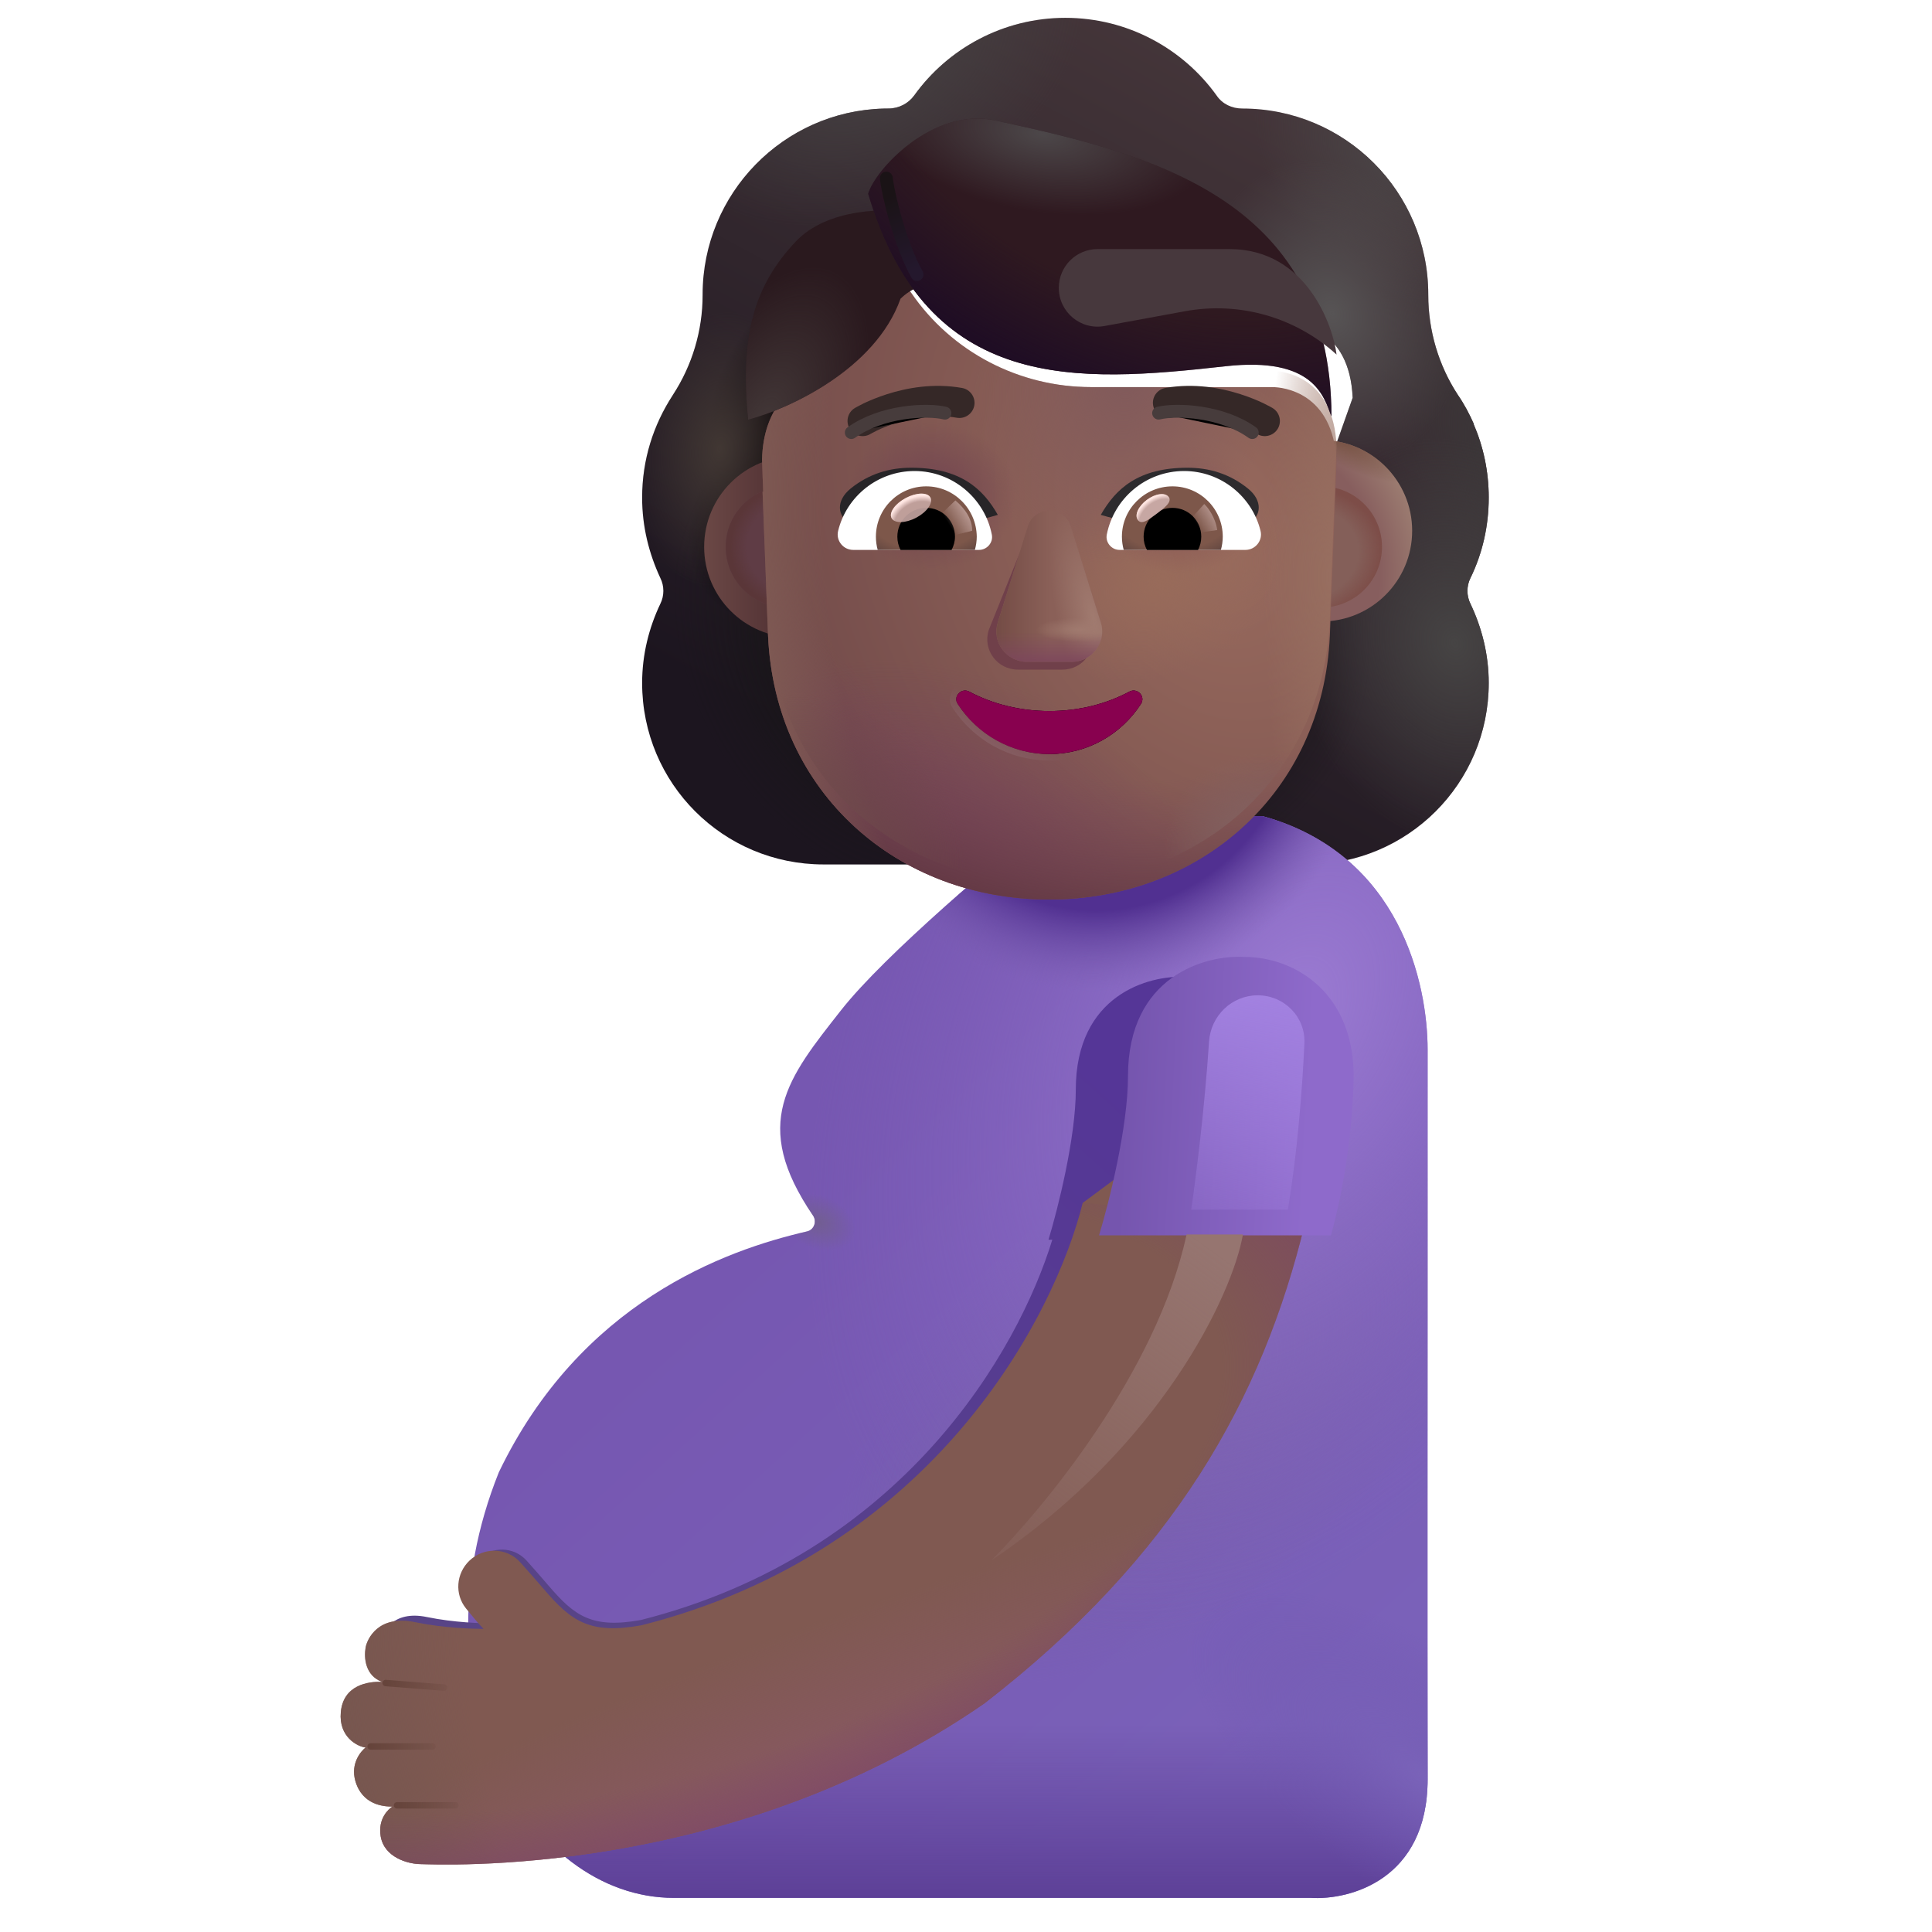 <svg viewBox="1 1 30 30" xmlns="http://www.w3.org/2000/svg">
<g filter="url(#filter0_i_4002_3481)">
<path fill-rule="evenodd" clip-rule="evenodd" d="M23.583 10.726C23.769 10.345 23.867 9.92 23.867 9.477C23.867 9.068 23.783 8.684 23.632 8.334H23.636C23.566 8.176 23.487 8.026 23.39 7.885L23.388 7.882C23.087 7.422 22.928 6.881 22.928 6.332V6.323C22.928 4.729 21.634 3.435 20.04 3.435C19.88 3.435 19.73 3.365 19.641 3.232C19.119 2.505 18.259 2.027 17.294 2.027C16.328 2.027 15.469 2.505 14.946 3.232C14.857 3.356 14.707 3.435 14.547 3.435C14.523 3.435 14.498 3.436 14.473 3.436C12.913 3.476 11.66 4.754 11.66 6.323V6.332C11.66 6.881 11.5 7.422 11.199 7.882L11.197 7.886C10.897 8.346 10.721 8.885 10.721 9.477C10.721 9.929 10.827 10.345 11.004 10.726C11.066 10.85 11.066 11.001 11.004 11.125C10.827 11.497 10.721 11.913 10.721 12.356C10.721 13.915 11.979 15.173 13.538 15.173H21.05C22.609 15.173 23.867 13.915 23.867 12.356C23.867 11.913 23.76 11.497 23.583 11.125C23.521 11.001 23.521 10.85 23.583 10.726ZM12.851 8.387H12.841L13.89 10.449C13.998 12.902 14.955 10.449 17.294 10.449C19.632 10.449 20.652 13.179 20.76 10.726L21.754 7.927C21.707 6.838 20.917 6.761 20.76 6.761H17.941C16.828 6.761 15.778 6.216 15.149 5.296C15.042 5.145 14.817 5.171 14.745 5.341L14.674 5.511C14.476 6.002 14.099 6.377 13.632 6.592C13.619 6.596 13.603 6.603 13.587 6.609C13.572 6.616 13.556 6.623 13.543 6.627C13.336 6.734 12.851 7.056 12.833 7.887L12.842 8.154L12.851 8.387Z" fill="url(#paint0_linear_4002_3481)"/>
<path fill-rule="evenodd" clip-rule="evenodd" d="M23.583 10.726C23.769 10.345 23.867 9.92 23.867 9.477C23.867 9.068 23.783 8.684 23.632 8.334H23.636C23.566 8.176 23.487 8.026 23.39 7.885L23.388 7.882C23.087 7.422 22.928 6.881 22.928 6.332V6.323C22.928 4.729 21.634 3.435 20.04 3.435C19.88 3.435 19.73 3.365 19.641 3.232C19.119 2.505 18.259 2.027 17.294 2.027C16.328 2.027 15.469 2.505 14.946 3.232C14.857 3.356 14.707 3.435 14.547 3.435C14.523 3.435 14.498 3.436 14.473 3.436C12.913 3.476 11.66 4.754 11.66 6.323V6.332C11.66 6.881 11.5 7.422 11.199 7.882L11.197 7.886C10.897 8.346 10.721 8.885 10.721 9.477C10.721 9.929 10.827 10.345 11.004 10.726C11.066 10.85 11.066 11.001 11.004 11.125C10.827 11.497 10.721 11.913 10.721 12.356C10.721 13.915 11.979 15.173 13.538 15.173H21.05C22.609 15.173 23.867 13.915 23.867 12.356C23.867 11.913 23.76 11.497 23.583 11.125C23.521 11.001 23.521 10.85 23.583 10.726ZM12.851 8.387H12.841L13.89 10.449C13.998 12.902 14.955 10.449 17.294 10.449C19.632 10.449 20.652 13.179 20.76 10.726L21.754 7.927C21.707 6.838 20.917 6.761 20.76 6.761H17.941C16.828 6.761 15.778 6.216 15.149 5.296C15.042 5.145 14.817 5.171 14.745 5.341L14.674 5.511C14.476 6.002 14.099 6.377 13.632 6.592C13.619 6.596 13.603 6.603 13.587 6.609C13.572 6.616 13.556 6.623 13.543 6.627C13.336 6.734 12.851 7.056 12.833 7.887L12.842 8.154L12.851 8.387Z" fill="url(#paint1_radial_4002_3481)"/>
<path fill-rule="evenodd" clip-rule="evenodd" d="M23.583 10.726C23.769 10.345 23.867 9.92 23.867 9.477C23.867 9.068 23.783 8.684 23.632 8.334H23.636C23.566 8.176 23.487 8.026 23.39 7.885L23.388 7.882C23.087 7.422 22.928 6.881 22.928 6.332V6.323C22.928 4.729 21.634 3.435 20.04 3.435C19.88 3.435 19.73 3.365 19.641 3.232C19.119 2.505 18.259 2.027 17.294 2.027C16.328 2.027 15.469 2.505 14.946 3.232C14.857 3.356 14.707 3.435 14.547 3.435C14.523 3.435 14.498 3.436 14.473 3.436C12.913 3.476 11.66 4.754 11.66 6.323V6.332C11.66 6.881 11.5 7.422 11.199 7.882L11.197 7.886C10.897 8.346 10.721 8.885 10.721 9.477C10.721 9.929 10.827 10.345 11.004 10.726C11.066 10.85 11.066 11.001 11.004 11.125C10.827 11.497 10.721 11.913 10.721 12.356C10.721 13.915 11.979 15.173 13.538 15.173H21.05C22.609 15.173 23.867 13.915 23.867 12.356C23.867 11.913 23.76 11.497 23.583 11.125C23.521 11.001 23.521 10.85 23.583 10.726ZM12.851 8.387H12.841L13.89 10.449C13.998 12.902 14.955 10.449 17.294 10.449C19.632 10.449 20.652 13.179 20.76 10.726L21.754 7.927C21.707 6.838 20.917 6.761 20.76 6.761H17.941C16.828 6.761 15.778 6.216 15.149 5.296C15.042 5.145 14.817 5.171 14.745 5.341L14.674 5.511C14.476 6.002 14.099 6.377 13.632 6.592C13.619 6.596 13.603 6.603 13.587 6.609C13.572 6.616 13.556 6.623 13.543 6.627C13.336 6.734 12.851 7.056 12.833 7.887L12.842 8.154L12.851 8.387Z" fill="url(#paint2_radial_4002_3481)"/>
<path fill-rule="evenodd" clip-rule="evenodd" d="M23.583 10.726C23.769 10.345 23.867 9.92 23.867 9.477C23.867 9.068 23.783 8.684 23.632 8.334H23.636C23.566 8.176 23.487 8.026 23.39 7.885L23.388 7.882C23.087 7.422 22.928 6.881 22.928 6.332V6.323C22.928 4.729 21.634 3.435 20.04 3.435C19.88 3.435 19.73 3.365 19.641 3.232C19.119 2.505 18.259 2.027 17.294 2.027C16.328 2.027 15.469 2.505 14.946 3.232C14.857 3.356 14.707 3.435 14.547 3.435C14.523 3.435 14.498 3.436 14.473 3.436C12.913 3.476 11.66 4.754 11.66 6.323V6.332C11.66 6.881 11.5 7.422 11.199 7.882L11.197 7.886C10.897 8.346 10.721 8.885 10.721 9.477C10.721 9.929 10.827 10.345 11.004 10.726C11.066 10.85 11.066 11.001 11.004 11.125C10.827 11.497 10.721 11.913 10.721 12.356C10.721 13.915 11.979 15.173 13.538 15.173H21.05C22.609 15.173 23.867 13.915 23.867 12.356C23.867 11.913 23.76 11.497 23.583 11.125C23.521 11.001 23.521 10.85 23.583 10.726ZM12.851 8.387H12.841L13.89 10.449C13.998 12.902 14.955 10.449 17.294 10.449C19.632 10.449 20.652 13.179 20.76 10.726L21.754 7.927C21.707 6.838 20.917 6.761 20.76 6.761H17.941C16.828 6.761 15.778 6.216 15.149 5.296C15.042 5.145 14.817 5.171 14.745 5.341L14.674 5.511C14.476 6.002 14.099 6.377 13.632 6.592C13.619 6.596 13.603 6.603 13.587 6.609C13.572 6.616 13.556 6.623 13.543 6.627C13.336 6.734 12.851 7.056 12.833 7.887L12.842 8.154L12.851 8.387Z" fill="url(#paint3_radial_4002_3481)"/>
<path fill-rule="evenodd" clip-rule="evenodd" d="M23.583 10.726C23.769 10.345 23.867 9.92 23.867 9.477C23.867 9.068 23.783 8.684 23.632 8.334H23.636C23.566 8.176 23.487 8.026 23.39 7.885L23.388 7.882C23.087 7.422 22.928 6.881 22.928 6.332V6.323C22.928 4.729 21.634 3.435 20.04 3.435C19.88 3.435 19.73 3.365 19.641 3.232C19.119 2.505 18.259 2.027 17.294 2.027C16.328 2.027 15.469 2.505 14.946 3.232C14.857 3.356 14.707 3.435 14.547 3.435C14.523 3.435 14.498 3.436 14.473 3.436C12.913 3.476 11.66 4.754 11.66 6.323V6.332C11.66 6.881 11.5 7.422 11.199 7.882L11.197 7.886C10.897 8.346 10.721 8.885 10.721 9.477C10.721 9.929 10.827 10.345 11.004 10.726C11.066 10.85 11.066 11.001 11.004 11.125C10.827 11.497 10.721 11.913 10.721 12.356C10.721 13.915 11.979 15.173 13.538 15.173H21.05C22.609 15.173 23.867 13.915 23.867 12.356C23.867 11.913 23.76 11.497 23.583 11.125C23.521 11.001 23.521 10.85 23.583 10.726ZM12.851 8.387H12.841L13.89 10.449C13.998 12.902 14.955 10.449 17.294 10.449C19.632 10.449 20.652 13.179 20.76 10.726L21.754 7.927C21.707 6.838 20.917 6.761 20.76 6.761H17.941C16.828 6.761 15.778 6.216 15.149 5.296C15.042 5.145 14.817 5.171 14.745 5.341L14.674 5.511C14.476 6.002 14.099 6.377 13.632 6.592C13.619 6.596 13.603 6.603 13.587 6.609C13.572 6.616 13.556 6.623 13.543 6.627C13.336 6.734 12.851 7.056 12.833 7.887L12.842 8.154L12.851 8.387Z" fill="url(#paint4_radial_4002_3481)"/>
<path fill-rule="evenodd" clip-rule="evenodd" d="M23.583 10.726C23.769 10.345 23.867 9.92 23.867 9.477C23.867 9.068 23.783 8.684 23.632 8.334H23.636C23.566 8.176 23.487 8.026 23.39 7.885L23.388 7.882C23.087 7.422 22.928 6.881 22.928 6.332V6.323C22.928 4.729 21.634 3.435 20.04 3.435C19.88 3.435 19.73 3.365 19.641 3.232C19.119 2.505 18.259 2.027 17.294 2.027C16.328 2.027 15.469 2.505 14.946 3.232C14.857 3.356 14.707 3.435 14.547 3.435C14.523 3.435 14.498 3.436 14.473 3.436C12.913 3.476 11.66 4.754 11.66 6.323V6.332C11.66 6.881 11.5 7.422 11.199 7.882L11.197 7.886C10.897 8.346 10.721 8.885 10.721 9.477C10.721 9.929 10.827 10.345 11.004 10.726C11.066 10.85 11.066 11.001 11.004 11.125C10.827 11.497 10.721 11.913 10.721 12.356C10.721 13.915 11.979 15.173 13.538 15.173H21.05C22.609 15.173 23.867 13.915 23.867 12.356C23.867 11.913 23.76 11.497 23.583 11.125C23.521 11.001 23.521 10.85 23.583 10.726ZM12.851 8.387H12.841L13.89 10.449C13.998 12.902 14.955 10.449 17.294 10.449C19.632 10.449 20.652 13.179 20.76 10.726L21.754 7.927C21.707 6.838 20.917 6.761 20.76 6.761H17.941C16.828 6.761 15.778 6.216 15.149 5.296C15.042 5.145 14.817 5.171 14.745 5.341L14.674 5.511C14.476 6.002 14.099 6.377 13.632 6.592C13.619 6.596 13.603 6.603 13.587 6.609C13.572 6.616 13.556 6.623 13.543 6.627C13.336 6.734 12.851 7.056 12.833 7.887L12.842 8.154L12.851 8.387Z" fill="url(#paint5_radial_4002_3481)"/>
<path fill-rule="evenodd" clip-rule="evenodd" d="M23.583 10.726C23.769 10.345 23.867 9.92 23.867 9.477C23.867 9.068 23.783 8.684 23.632 8.334H23.636C23.566 8.176 23.487 8.026 23.39 7.885L23.388 7.882C23.087 7.422 22.928 6.881 22.928 6.332V6.323C22.928 4.729 21.634 3.435 20.04 3.435C19.88 3.435 19.73 3.365 19.641 3.232C19.119 2.505 18.259 2.027 17.294 2.027C16.328 2.027 15.469 2.505 14.946 3.232C14.857 3.356 14.707 3.435 14.547 3.435C14.523 3.435 14.498 3.436 14.473 3.436C12.913 3.476 11.66 4.754 11.66 6.323V6.332C11.66 6.881 11.5 7.422 11.199 7.882L11.197 7.886C10.897 8.346 10.721 8.885 10.721 9.477C10.721 9.929 10.827 10.345 11.004 10.726C11.066 10.85 11.066 11.001 11.004 11.125C10.827 11.497 10.721 11.913 10.721 12.356C10.721 13.915 11.979 15.173 13.538 15.173H21.05C22.609 15.173 23.867 13.915 23.867 12.356C23.867 11.913 23.76 11.497 23.583 11.125C23.521 11.001 23.521 10.85 23.583 10.726ZM12.851 8.387H12.841L13.89 10.449C13.998 12.902 14.955 10.449 17.294 10.449C19.632 10.449 20.652 13.179 20.76 10.726L21.754 7.927C21.707 6.838 20.917 6.761 20.76 6.761H17.941C16.828 6.761 15.778 6.216 15.149 5.296C15.042 5.145 14.817 5.171 14.745 5.341L14.674 5.511C14.476 6.002 14.099 6.377 13.632 6.592C13.619 6.596 13.603 6.603 13.587 6.609C13.572 6.616 13.556 6.623 13.543 6.627C13.336 6.734 12.851 7.056 12.833 7.887L12.842 8.154L12.851 8.387Z" fill="url(#paint6_radial_4002_3481)"/>
<path fill-rule="evenodd" clip-rule="evenodd" d="M23.583 10.726C23.769 10.345 23.867 9.92 23.867 9.477C23.867 9.068 23.783 8.684 23.632 8.334H23.636C23.566 8.176 23.487 8.026 23.39 7.885L23.388 7.882C23.087 7.422 22.928 6.881 22.928 6.332V6.323C22.928 4.729 21.634 3.435 20.04 3.435C19.88 3.435 19.73 3.365 19.641 3.232C19.119 2.505 18.259 2.027 17.294 2.027C16.328 2.027 15.469 2.505 14.946 3.232C14.857 3.356 14.707 3.435 14.547 3.435C14.523 3.435 14.498 3.436 14.473 3.436C12.913 3.476 11.66 4.754 11.66 6.323V6.332C11.66 6.881 11.5 7.422 11.199 7.882L11.197 7.886C10.897 8.346 10.721 8.885 10.721 9.477C10.721 9.929 10.827 10.345 11.004 10.726C11.066 10.85 11.066 11.001 11.004 11.125C10.827 11.497 10.721 11.913 10.721 12.356C10.721 13.915 11.979 15.173 13.538 15.173H21.05C22.609 15.173 23.867 13.915 23.867 12.356C23.867 11.913 23.76 11.497 23.583 11.125C23.521 11.001 23.521 10.85 23.583 10.726ZM12.851 8.387H12.841L13.89 10.449C13.998 12.902 14.955 10.449 17.294 10.449C19.632 10.449 20.652 13.179 20.76 10.726L21.754 7.927C21.707 6.838 20.917 6.761 20.76 6.761H17.941C16.828 6.761 15.778 6.216 15.149 5.296C15.042 5.145 14.817 5.171 14.745 5.341L14.674 5.511C14.476 6.002 14.099 6.377 13.632 6.592C13.619 6.596 13.603 6.603 13.587 6.609C13.572 6.616 13.556 6.623 13.543 6.627C13.336 6.734 12.851 7.056 12.833 7.887L12.842 8.154L12.851 8.387Z" fill="url(#paint7_radial_4002_3481)"/>
<path fill-rule="evenodd" clip-rule="evenodd" d="M23.583 10.726C23.769 10.345 23.867 9.92 23.867 9.477C23.867 9.068 23.783 8.684 23.632 8.334H23.636C23.566 8.176 23.487 8.026 23.39 7.885L23.388 7.882C23.087 7.422 22.928 6.881 22.928 6.332V6.323C22.928 4.729 21.634 3.435 20.04 3.435C19.88 3.435 19.73 3.365 19.641 3.232C19.119 2.505 18.259 2.027 17.294 2.027C16.328 2.027 15.469 2.505 14.946 3.232C14.857 3.356 14.707 3.435 14.547 3.435C14.523 3.435 14.498 3.436 14.473 3.436C12.913 3.476 11.66 4.754 11.66 6.323V6.332C11.66 6.881 11.5 7.422 11.199 7.882L11.197 7.886C10.897 8.346 10.721 8.885 10.721 9.477C10.721 9.929 10.827 10.345 11.004 10.726C11.066 10.85 11.066 11.001 11.004 11.125C10.827 11.497 10.721 11.913 10.721 12.356C10.721 13.915 11.979 15.173 13.538 15.173H21.05C22.609 15.173 23.867 13.915 23.867 12.356C23.867 11.913 23.76 11.497 23.583 11.125C23.521 11.001 23.521 10.85 23.583 10.726ZM12.851 8.387H12.841L13.89 10.449C13.998 12.902 14.955 10.449 17.294 10.449C19.632 10.449 20.652 13.179 20.76 10.726L21.754 7.927C21.707 6.838 20.917 6.761 20.76 6.761H17.941C16.828 6.761 15.778 6.216 15.149 5.296C15.042 5.145 14.817 5.171 14.745 5.341L14.674 5.511C14.476 6.002 14.099 6.377 13.632 6.592C13.619 6.596 13.603 6.603 13.587 6.609C13.572 6.616 13.556 6.623 13.543 6.627C13.336 6.734 12.851 7.056 12.833 7.887L12.842 8.154L12.851 8.387Z" fill="url(#paint8_radial_4002_3481)"/>
<path fill-rule="evenodd" clip-rule="evenodd" d="M23.583 10.726C23.769 10.345 23.867 9.92 23.867 9.477C23.867 9.068 23.783 8.684 23.632 8.334H23.636C23.566 8.176 23.487 8.026 23.39 7.885L23.388 7.882C23.087 7.422 22.928 6.881 22.928 6.332V6.323C22.928 4.729 21.634 3.435 20.04 3.435C19.88 3.435 19.73 3.365 19.641 3.232C19.119 2.505 18.259 2.027 17.294 2.027C16.328 2.027 15.469 2.505 14.946 3.232C14.857 3.356 14.707 3.435 14.547 3.435C14.523 3.435 14.498 3.436 14.473 3.436C12.913 3.476 11.66 4.754 11.66 6.323V6.332C11.66 6.881 11.5 7.422 11.199 7.882L11.197 7.886C10.897 8.346 10.721 8.885 10.721 9.477C10.721 9.929 10.827 10.345 11.004 10.726C11.066 10.85 11.066 11.001 11.004 11.125C10.827 11.497 10.721 11.913 10.721 12.356C10.721 13.915 11.979 15.173 13.538 15.173H21.05C22.609 15.173 23.867 13.915 23.867 12.356C23.867 11.913 23.76 11.497 23.583 11.125C23.521 11.001 23.521 10.85 23.583 10.726ZM12.851 8.387H12.841L13.89 10.449C13.998 12.902 14.955 10.449 17.294 10.449C19.632 10.449 20.652 13.179 20.76 10.726L21.754 7.927C21.707 6.838 20.917 6.761 20.76 6.761H17.941C16.828 6.761 15.778 6.216 15.149 5.296C15.042 5.145 14.817 5.171 14.745 5.341L14.674 5.511C14.476 6.002 14.099 6.377 13.632 6.592C13.619 6.596 13.603 6.603 13.587 6.609C13.572 6.616 13.556 6.623 13.543 6.627C13.336 6.734 12.851 7.056 12.833 7.887L12.842 8.154L12.851 8.387Z" fill="url(#paint9_radial_4002_3481)"/>
<path fill-rule="evenodd" clip-rule="evenodd" d="M23.583 10.726C23.769 10.345 23.867 9.92 23.867 9.477C23.867 9.068 23.783 8.684 23.632 8.334H23.636C23.566 8.176 23.487 8.026 23.39 7.885L23.388 7.882C23.087 7.422 22.928 6.881 22.928 6.332V6.323C22.928 4.729 21.634 3.435 20.04 3.435C19.88 3.435 19.73 3.365 19.641 3.232C19.119 2.505 18.259 2.027 17.294 2.027C16.328 2.027 15.469 2.505 14.946 3.232C14.857 3.356 14.707 3.435 14.547 3.435C14.523 3.435 14.498 3.436 14.473 3.436C12.913 3.476 11.66 4.754 11.66 6.323V6.332C11.66 6.881 11.5 7.422 11.199 7.882L11.197 7.886C10.897 8.346 10.721 8.885 10.721 9.477C10.721 9.929 10.827 10.345 11.004 10.726C11.066 10.85 11.066 11.001 11.004 11.125C10.827 11.497 10.721 11.913 10.721 12.356C10.721 13.915 11.979 15.173 13.538 15.173H21.05C22.609 15.173 23.867 13.915 23.867 12.356C23.867 11.913 23.76 11.497 23.583 11.125C23.521 11.001 23.521 10.85 23.583 10.726ZM12.851 8.387H12.841L13.89 10.449C13.998 12.902 14.955 10.449 17.294 10.449C19.632 10.449 20.652 13.179 20.76 10.726L21.754 7.927C21.707 6.838 20.917 6.761 20.76 6.761H17.941C16.828 6.761 15.778 6.216 15.149 5.296C15.042 5.145 14.817 5.171 14.745 5.341L14.674 5.511C14.476 6.002 14.099 6.377 13.632 6.592C13.619 6.596 13.603 6.603 13.587 6.609C13.572 6.616 13.556 6.623 13.543 6.627C13.336 6.734 12.851 7.056 12.833 7.887L12.842 8.154L12.851 8.387Z" fill="url(#paint10_radial_4002_3481)"/>
</g>
<g filter="url(#filter1_ii_4002_3481)">
<path d="M12.558 16.189C13.246 15.314 15.032 13.814 15.839 13.173H19.105C21.255 13.761 21.668 15.798 21.668 16.798V28.127C21.668 29.689 20.459 30.007 19.855 29.97H9.964C7.683 29.97 5.872 26.783 7.246 23.361C8.51 20.731 10.748 19.913 12.033 19.621C12.14 19.597 12.188 19.468 12.126 19.377C11.145 17.947 11.735 17.236 12.558 16.189Z" fill="url(#paint11_linear_4002_3481)"/>
<path d="M12.558 16.189C13.246 15.314 15.032 13.814 15.839 13.173H19.105C21.255 13.761 21.668 15.798 21.668 16.798V28.127C21.668 29.689 20.459 30.007 19.855 29.97H9.964C7.683 29.97 5.872 26.783 7.246 23.361C8.51 20.731 10.748 19.913 12.033 19.621C12.14 19.597 12.188 19.468 12.126 19.377C11.145 17.947 11.735 17.236 12.558 16.189Z" fill="url(#paint12_linear_4002_3481)"/>
<path d="M12.558 16.189C13.246 15.314 15.032 13.814 15.839 13.173H19.105C21.255 13.761 21.668 15.798 21.668 16.798V28.127C21.668 29.689 20.459 30.007 19.855 29.97H9.964C7.683 29.97 5.872 26.783 7.246 23.361C8.51 20.731 10.748 19.913 12.033 19.621C12.14 19.597 12.188 19.468 12.126 19.377C11.145 17.947 11.735 17.236 12.558 16.189Z" fill="url(#paint13_radial_4002_3481)"/>
<path d="M12.558 16.189C13.246 15.314 15.032 13.814 15.839 13.173H19.105C21.255 13.761 21.668 15.798 21.668 16.798V28.127C21.668 29.689 20.459 30.007 19.855 29.97H9.964C7.683 29.97 5.872 26.783 7.246 23.361C8.51 20.731 10.748 19.913 12.033 19.621C12.14 19.597 12.188 19.468 12.126 19.377C11.145 17.947 11.735 17.236 12.558 16.189Z" fill="url(#paint14_radial_4002_3481)"/>
<path d="M12.558 16.189C13.246 15.314 15.032 13.814 15.839 13.173H19.105C21.255 13.761 21.668 15.798 21.668 16.798V28.127C21.668 29.689 20.459 30.007 19.855 29.97H9.964C7.683 29.97 5.872 26.783 7.246 23.361C8.51 20.731 10.748 19.913 12.033 19.621C12.14 19.597 12.188 19.468 12.126 19.377C11.145 17.947 11.735 17.236 12.558 16.189Z" fill="url(#paint15_radial_4002_3481)"/>
<path d="M12.558 16.189C13.246 15.314 15.032 13.814 15.839 13.173H19.105C21.255 13.761 21.668 15.798 21.668 16.798V28.127C21.668 29.689 20.459 30.007 19.855 29.97H9.964C7.683 29.97 5.872 26.783 7.246 23.361C8.51 20.731 10.748 19.913 12.033 19.621C12.14 19.597 12.188 19.468 12.126 19.377C11.145 17.947 11.735 17.236 12.558 16.189Z" fill="url(#paint16_radial_4002_3481)"/>
<path d="M12.558 16.189C13.246 15.314 15.032 13.814 15.839 13.173H19.105C21.255 13.761 21.668 15.798 21.668 16.798V28.127C21.668 29.689 20.459 30.007 19.855 29.97H9.964C7.683 29.97 5.872 26.783 7.246 23.361C8.51 20.731 10.748 19.913 12.033 19.621C12.14 19.597 12.188 19.468 12.126 19.377C11.145 17.947 11.735 17.236 12.558 16.189Z" fill="url(#paint17_radial_4002_3481)"/>
<path d="M12.558 16.189C13.246 15.314 15.032 13.814 15.839 13.173H19.105C21.255 13.761 21.668 15.798 21.668 16.798V28.127C21.668 29.689 20.459 30.007 19.855 29.97H9.964C7.683 29.97 5.872 26.783 7.246 23.361C8.51 20.731 10.748 19.913 12.033 19.621C12.14 19.597 12.188 19.468 12.126 19.377C11.145 17.947 11.735 17.236 12.558 16.189Z" fill="url(#paint18_radial_4002_3481)"/>
</g>
<g filter="url(#filter2_f_4002_3481)">
<path d="M19.409 16.169C18.841 16.139 17.705 16.446 17.705 17.92C17.705 18.671 17.422 19.787 17.281 20.25H17.34C16.813 21.972 15.02 25.124 10.953 26.155C10.189 26.293 9.921 26.09 9.525 25.63C9.404 25.488 9.284 25.352 9.177 25.233C8.981 25.014 8.642 25.005 8.43 25.209C8.235 25.396 8.212 25.7 8.381 25.91C8.475 26.024 8.569 26.136 8.638 26.209C8.469 26.205 8.055 26.197 7.628 26.109C7.093 25.998 6.93 26.357 6.909 26.481C6.883 26.634 8.425 26.806 8.669 26.898C8.468 26.889 8.101 26.944 8.066 27.345C8.034 27.704 8.308 27.847 8.429 27.861C8.36 27.914 6.688 28.178 6.757 28.43C6.857 28.793 7.181 28.812 7.301 28.812C7.25 28.845 7.086 28.985 7.13 29.247C7.181 29.556 7.526 29.655 7.724 29.655C7.733 29.655 7.749 29.655 7.772 29.656C8.292 29.67 12.394 29.783 15.982 27.297C18.755 25.151 20.054 22.875 20.68 20.278L20.393 20.25H20.68C20.788 19.857 20.975 19.067 21.012 18.021C21.058 16.713 20.164 16.169 19.409 16.169Z" fill="url(#paint19_linear_4002_3481)"/>
</g>
<g filter="url(#filter3_i_4002_3481)">
<path d="M10.962 26.237C15.521 25.082 17.383 21.41 17.812 19.679L20.515 17.674L21.266 19.982C20.602 22.734 19.227 25.174 16.29 27.447C12.318 30.2 7.751 29.946 7.541 29.946C7.331 29.946 6.965 29.84 6.911 29.513C6.865 29.235 7.038 29.087 7.092 29.053C6.965 29.053 6.622 29.032 6.516 28.648C6.443 28.38 6.604 28.192 6.677 28.135C6.549 28.121 6.258 27.97 6.292 27.589C6.329 27.164 6.718 27.106 6.931 27.116C6.672 27.018 6.649 26.745 6.677 26.583C6.7 26.452 6.872 26.071 7.438 26.188C7.891 26.282 8.329 26.291 8.508 26.294C8.435 26.218 8.336 26.099 8.237 25.977C8.057 25.756 8.082 25.433 8.288 25.235C8.513 25.019 8.872 25.028 9.08 25.261C9.193 25.387 9.32 25.531 9.449 25.681C9.868 26.169 10.152 26.384 10.962 26.237Z" fill="#805951"/>
<path d="M10.962 26.237C15.521 25.082 17.383 21.41 17.812 19.679L20.515 17.674L21.266 19.982C20.602 22.734 19.227 25.174 16.29 27.447C12.318 30.2 7.751 29.946 7.541 29.946C7.331 29.946 6.965 29.84 6.911 29.513C6.865 29.235 7.038 29.087 7.092 29.053C6.965 29.053 6.622 29.032 6.516 28.648C6.443 28.38 6.604 28.192 6.677 28.135C6.549 28.121 6.258 27.97 6.292 27.589C6.329 27.164 6.718 27.106 6.931 27.116C6.672 27.018 6.649 26.745 6.677 26.583C6.7 26.452 6.872 26.071 7.438 26.188C7.891 26.282 8.329 26.291 8.508 26.294C8.435 26.218 8.336 26.099 8.237 25.977C8.057 25.756 8.082 25.433 8.288 25.235C8.513 25.019 8.872 25.028 9.08 25.261C9.193 25.387 9.32 25.531 9.449 25.681C9.868 26.169 10.152 26.384 10.962 26.237Z" fill="url(#paint20_radial_4002_3481)"/>
</g>
<path d="M10.962 26.237C15.521 25.082 17.383 21.41 17.812 19.679L21.266 19.982C20.602 22.734 19.227 25.174 16.29 27.448C12.318 30.2 7.751 29.946 7.541 29.946C7.331 29.946 6.965 29.84 6.911 29.513C6.865 29.235 7.038 29.087 7.092 29.053C6.965 29.053 6.622 29.033 6.516 28.648C6.443 28.381 6.604 28.192 6.677 28.136C6.549 28.121 6.258 27.97 6.292 27.589C6.329 27.164 6.718 27.106 6.931 27.116C6.672 27.018 6.649 26.746 6.677 26.583C6.7 26.452 6.872 26.071 7.438 26.189C7.891 26.282 8.329 26.291 8.508 26.294C8.435 26.218 8.336 26.099 8.237 25.978C8.057 25.756 8.082 25.433 8.288 25.235C8.513 25.019 8.872 25.028 9.08 25.261C9.193 25.387 9.32 25.531 9.449 25.681C9.868 26.169 10.152 26.384 10.962 26.237Z" fill="url(#paint21_radial_4002_3481)"/>
<path d="M10.962 26.237C15.521 25.082 17.383 21.41 17.812 19.679L21.266 19.982C20.602 22.734 19.227 25.174 16.29 27.448C12.318 30.2 7.751 29.946 7.541 29.946C7.331 29.946 6.965 29.84 6.911 29.513C6.865 29.235 7.038 29.087 7.092 29.053C6.965 29.053 6.622 29.033 6.516 28.648C6.443 28.381 6.604 28.192 6.677 28.136C6.549 28.121 6.258 27.97 6.292 27.589C6.329 27.164 6.718 27.106 6.931 27.116C6.672 27.018 6.649 26.746 6.677 26.583C6.7 26.452 6.872 26.071 7.438 26.189C7.891 26.282 8.329 26.291 8.508 26.294C8.435 26.218 8.336 26.099 8.237 25.978C8.057 25.756 8.082 25.433 8.288 25.235C8.513 25.019 8.872 25.028 9.08 25.261C9.193 25.387 9.32 25.531 9.449 25.681C9.868 26.169 10.152 26.384 10.962 26.237Z" fill="url(#paint22_radial_4002_3481)"/>
<g filter="url(#filter4_i_4002_3481)">
<path d="M18.115 17.513C18.115 15.952 19.318 15.626 19.92 15.659C20.721 15.659 21.667 16.235 21.618 17.62C21.579 18.729 21.381 19.566 21.267 19.982H17.666C17.816 19.491 18.115 18.309 18.115 17.513Z" fill="url(#paint23_linear_4002_3481)"/>
</g>
<g filter="url(#filter5_f_4002_3481)">
<path d="M19.774 17.174C19.705 18.224 19.568 19.301 19.497 19.783H20.997C21.145 18.91 21.221 17.921 21.255 17.203C21.274 16.791 20.942 16.455 20.529 16.455C20.128 16.455 19.8 16.773 19.774 17.174Z" fill="url(#paint24_linear_4002_3481)"/>
</g>
<g filter="url(#filter6_f_4002_3481)">
<path d="M6.989 27.134C7.164 27.147 7.589 27.18 7.896 27.205" stroke="url(#paint25_linear_4002_3481)" stroke-width="0.1" stroke-linecap="round"/>
</g>
<g filter="url(#filter7_f_4002_3481)">
<path d="M6.755 28.119C6.937 28.119 7.385 28.119 7.716 28.119" stroke="url(#paint26_linear_4002_3481)" stroke-width="0.1" stroke-linecap="round"/>
</g>
<g filter="url(#filter8_f_4002_3481)">
<path d="M7.165 29.033H8.071" stroke="url(#paint27_linear_4002_3481)" stroke-width="0.1" stroke-linecap="round"/>
</g>
<path d="M17.604 13.675C17.823 13.684 18.051 13.702 18.279 13.719C18.051 13.702 17.832 13.684 17.604 13.675Z" fill="url(#paint28_linear_4002_3481)"/>
<path d="M17.315 13.675C17.307 13.675 17.298 13.675 17.28 13.675C17.368 13.675 17.447 13.675 17.534 13.684C17.464 13.675 17.385 13.675 17.315 13.675Z" fill="url(#paint29_linear_4002_3481)"/>
<g filter="url(#filter9_f_4002_3481)">
<path d="M19.425 20.169C18.962 22.319 17.168 24.455 16.392 25.231C19.029 23.456 20.138 21.101 20.3 20.169H19.425Z" fill="url(#paint30_linear_4002_3481)"/>
</g>
<g filter="url(#filter10_i_4002_3481)">
<path d="M13.192 10.9C13.97 10.9 14.601 10.27 14.601 9.492C14.601 8.714 13.97 8.084 13.192 8.084C12.414 8.084 11.784 8.714 11.784 9.492C11.784 10.27 12.414 10.9 13.192 10.9Z" fill="url(#paint31_linear_4002_3481)"/>
</g>
<g filter="url(#filter11_i_4002_3481)">
<path d="M21.519 10.9C22.297 10.9 22.928 10.27 22.928 9.492C22.928 8.714 22.297 8.084 21.519 8.084C20.741 8.084 20.111 8.714 20.111 9.492C20.111 10.27 20.741 10.9 21.519 10.9Z" fill="url(#paint32_radial_4002_3481)"/>
<path d="M21.519 10.9C22.297 10.9 22.928 10.27 22.928 9.492C22.928 8.714 22.297 8.084 21.519 8.084C20.741 8.084 20.111 8.714 20.111 9.492C20.111 10.27 20.741 10.9 21.519 10.9Z" fill="url(#paint33_radial_4002_3481)"/>
</g>
<g filter="url(#filter12_f_4002_3481)">
<path d="M21.519 10.433C22.038 10.433 22.459 10.012 22.459 9.492C22.459 8.973 22.038 8.552 21.519 8.552C21 8.552 20.579 8.973 20.579 9.492C20.579 10.012 21 10.433 21.519 10.433Z" fill="#845F59"/>
<path d="M21.519 10.433C22.038 10.433 22.459 10.012 22.459 9.492C22.459 8.973 22.038 8.552 21.519 8.552C21 8.552 20.579 8.973 20.579 9.492C20.579 10.012 21 10.433 21.519 10.433Z" fill="url(#paint34_radial_4002_3481)"/>
</g>
<g filter="url(#filter13_f_4002_3481)">
<path d="M13.209 10.433C13.728 10.433 14.149 10.012 14.149 9.492C14.149 8.973 13.728 8.552 13.209 8.552C12.69 8.552 12.269 8.973 12.269 9.492C12.269 10.012 12.69 10.433 13.209 10.433Z" fill="#5F3C45"/>
<path d="M13.209 10.433C13.728 10.433 14.149 10.012 14.149 9.492C14.149 8.973 13.728 8.552 13.209 8.552C12.69 8.552 12.269 8.973 12.269 9.492C12.269 10.012 12.69 10.433 13.209 10.433Z" fill="url(#paint35_radial_4002_3481)"/>
</g>
<g filter="url(#filter14_i_4002_3481)">
<path d="M12.841 8.387H12.851L12.842 8.154L12.833 7.887C12.851 7.056 13.336 6.734 13.543 6.627C13.556 6.623 13.572 6.616 13.587 6.609C13.603 6.603 13.619 6.596 13.632 6.592C14.099 6.377 14.476 6.002 14.674 5.511L14.745 5.341C14.817 5.171 15.042 5.145 15.149 5.296C15.778 6.216 16.828 6.761 17.941 6.761H20.76C20.917 6.761 21.707 6.838 21.754 7.927L21.65 10.617C21.542 13.07 19.626 14.718 17.288 14.718C14.949 14.718 13.034 13.07 12.926 10.617L12.841 8.387Z" fill="url(#paint36_radial_4002_3481)"/>
<path d="M12.841 8.387H12.851L12.842 8.154L12.833 7.887C12.851 7.056 13.336 6.734 13.543 6.627C13.556 6.623 13.572 6.616 13.587 6.609C13.603 6.603 13.619 6.596 13.632 6.592C14.099 6.377 14.476 6.002 14.674 5.511L14.745 5.341C14.817 5.171 15.042 5.145 15.149 5.296C15.778 6.216 16.828 6.761 17.941 6.761H20.76C20.917 6.761 21.707 6.838 21.754 7.927L21.65 10.617C21.542 13.07 19.626 14.718 17.288 14.718C14.949 14.718 13.034 13.07 12.926 10.617L12.841 8.387Z" fill="url(#paint37_radial_4002_3481)"/>
<path d="M12.841 8.387H12.851L12.842 8.154L12.833 7.887C12.851 7.056 13.336 6.734 13.543 6.627C13.556 6.623 13.572 6.616 13.587 6.609C13.603 6.603 13.619 6.596 13.632 6.592C14.099 6.377 14.476 6.002 14.674 5.511L14.745 5.341C14.817 5.171 15.042 5.145 15.149 5.296C15.778 6.216 16.828 6.761 17.941 6.761H20.76C20.917 6.761 21.707 6.838 21.754 7.927L21.65 10.617C21.542 13.07 19.626 14.718 17.288 14.718C14.949 14.718 13.034 13.07 12.926 10.617L12.841 8.387Z" fill="url(#paint38_radial_4002_3481)"/>
<path d="M12.841 8.387H12.851L12.842 8.154L12.833 7.887C12.851 7.056 13.336 6.734 13.543 6.627C13.556 6.623 13.572 6.616 13.587 6.609C13.603 6.603 13.619 6.596 13.632 6.592C14.099 6.377 14.476 6.002 14.674 5.511L14.745 5.341C14.817 5.171 15.042 5.145 15.149 5.296C15.778 6.216 16.828 6.761 17.941 6.761H20.76C20.917 6.761 21.707 6.838 21.754 7.927L21.65 10.617C21.542 13.07 19.626 14.718 17.288 14.718C14.949 14.718 13.034 13.07 12.926 10.617L12.841 8.387Z" fill="url(#paint39_radial_4002_3481)"/>
<path d="M12.841 8.387H12.851L12.842 8.154L12.833 7.887C12.851 7.056 13.336 6.734 13.543 6.627C13.556 6.623 13.572 6.616 13.587 6.609C13.603 6.603 13.619 6.596 13.632 6.592C14.099 6.377 14.476 6.002 14.674 5.511L14.745 5.341C14.817 5.171 15.042 5.145 15.149 5.296C15.778 6.216 16.828 6.761 17.941 6.761H20.76C20.917 6.761 21.707 6.838 21.754 7.927L21.65 10.617C21.542 13.07 19.626 14.718 17.288 14.718C14.949 14.718 13.034 13.07 12.926 10.617L12.841 8.387Z" fill="url(#paint40_radial_4002_3481)"/>
<path d="M12.841 8.387H12.851L12.842 8.154L12.833 7.887C12.851 7.056 13.336 6.734 13.543 6.627C13.556 6.623 13.572 6.616 13.587 6.609C13.603 6.603 13.619 6.596 13.632 6.592C14.099 6.377 14.476 6.002 14.674 5.511L14.745 5.341C14.817 5.171 15.042 5.145 15.149 5.296C15.778 6.216 16.828 6.761 17.941 6.761H20.76C20.917 6.761 21.707 6.838 21.754 7.927L21.65 10.617C21.542 13.07 19.626 14.718 17.288 14.718C14.949 14.718 13.034 13.07 12.926 10.617L12.841 8.387Z" fill="url(#paint41_radial_4002_3481)"/>
<path d="M12.841 8.387H12.851L12.842 8.154L12.833 7.887C12.851 7.056 13.336 6.734 13.543 6.627C13.556 6.623 13.572 6.616 13.587 6.609C13.603 6.603 13.619 6.596 13.632 6.592C14.099 6.377 14.476 6.002 14.674 5.511L14.745 5.341C14.817 5.171 15.042 5.145 15.149 5.296C15.778 6.216 16.828 6.761 17.941 6.761H20.76C20.917 6.761 21.707 6.838 21.754 7.927L21.65 10.617C21.542 13.07 19.626 14.718 17.288 14.718C14.949 14.718 13.034 13.07 12.926 10.617L12.841 8.387Z" fill="url(#paint42_radial_4002_3481)"/>
<path d="M12.841 8.387H12.851L12.842 8.154L12.833 7.887C12.851 7.056 13.336 6.734 13.543 6.627C13.556 6.623 13.572 6.616 13.587 6.609C13.603 6.603 13.619 6.596 13.632 6.592C14.099 6.377 14.476 6.002 14.674 5.511L14.745 5.341C14.817 5.171 15.042 5.145 15.149 5.296C15.778 6.216 16.828 6.761 17.941 6.761H20.76C20.917 6.761 21.707 6.838 21.754 7.927L21.65 10.617C21.542 13.07 19.626 14.718 17.288 14.718C14.949 14.718 13.034 13.07 12.926 10.617L12.841 8.387Z" fill="url(#paint43_radial_4002_3481)"/>
</g>
<path d="M12.841 8.387H12.851L12.842 8.154L12.833 7.887C12.851 7.056 13.336 6.734 13.543 6.627C13.556 6.623 13.572 6.616 13.587 6.609C13.603 6.603 13.619 6.596 13.632 6.592C14.099 6.377 14.476 6.002 14.674 5.511L14.745 5.341C14.817 5.171 15.042 5.145 15.149 5.296C15.778 6.216 16.828 6.761 17.941 6.761H20.76C20.917 6.761 21.707 6.838 21.754 7.927L21.65 10.617C21.542 13.07 19.626 14.718 17.288 14.718C14.949 14.718 13.034 13.07 12.926 10.617L12.841 8.387Z" fill="url(#paint44_radial_4002_3481)"/>
<path d="M12.841 8.387H12.851L12.842 8.154L12.833 7.887C12.851 7.056 13.336 6.734 13.543 6.627C13.556 6.623 13.572 6.616 13.587 6.609C13.603 6.603 13.619 6.596 13.632 6.592C14.099 6.377 14.476 6.002 14.674 5.511L14.745 5.341C14.817 5.171 15.042 5.145 15.149 5.296C15.778 6.216 16.828 6.761 17.941 6.761H20.76C20.917 6.761 21.707 6.838 21.754 7.927L21.65 10.617C21.542 13.07 19.626 14.718 17.288 14.718C14.949 14.718 13.034 13.07 12.926 10.617L12.841 8.387Z" fill="url(#paint45_radial_4002_3481)"/>
<path d="M12.841 8.387H12.851L12.842 8.154L12.833 7.887C12.851 7.056 13.336 6.734 13.543 6.627C13.556 6.623 13.572 6.616 13.587 6.609C13.603 6.603 13.619 6.596 13.632 6.592C14.099 6.377 14.476 6.002 14.674 5.511L14.745 5.341C14.817 5.171 15.042 5.145 15.149 5.296C15.778 6.216 16.828 6.761 17.941 6.761H20.76C20.917 6.761 21.707 6.838 21.754 7.927L21.65 10.617C21.542 13.07 19.626 14.718 17.288 14.718C14.949 14.718 13.034 13.07 12.926 10.617L12.841 8.387Z" fill="url(#paint46_radial_4002_3481)"/>
<g filter="url(#filter15_f_4002_3481)">
<path d="M16.95 9.298L16.352 10.786C16.257 11.092 16.485 11.398 16.807 11.398H17.496C17.819 11.398 18.046 11.087 17.951 10.786L17.486 9.298C17.387 8.968 17.054 8.968 16.95 9.298Z" fill="#70404A"/>
</g>
<g filter="url(#filter16_f_4002_3481)">
<path d="M16.959 9.176L16.494 10.665C16.399 10.971 16.627 11.277 16.95 11.277H17.638C17.961 11.277 18.189 10.966 18.093 10.665L17.628 9.176C17.529 8.847 17.063 8.847 16.959 9.176Z" fill="#8A6058"/>
<path d="M16.959 9.176L16.494 10.665C16.399 10.971 16.627 11.277 16.95 11.277H17.638C17.961 11.277 18.189 10.966 18.093 10.665L17.628 9.176C17.529 8.847 17.063 8.847 16.959 9.176Z" fill="url(#paint47_radial_4002_3481)"/>
<path d="M16.959 9.176L16.494 10.665C16.399 10.971 16.627 11.277 16.95 11.277H17.638C17.961 11.277 18.189 10.966 18.093 10.665L17.628 9.176C17.529 8.847 17.063 8.847 16.959 9.176Z" fill="url(#paint48_linear_4002_3481)"/>
<path d="M16.959 9.176L16.494 10.665C16.399 10.971 16.627 11.277 16.95 11.277H17.638C17.961 11.277 18.189 10.966 18.093 10.665L17.628 9.176C17.529 8.847 17.063 8.847 16.959 9.176Z" fill="url(#paint49_linear_4002_3481)"/>
<path d="M16.959 9.176L16.494 10.665C16.399 10.971 16.627 11.277 16.95 11.277H17.638C17.961 11.277 18.189 10.966 18.093 10.665L17.628 9.176C17.529 8.847 17.063 8.847 16.959 9.176Z" fill="url(#paint50_radial_4002_3481)"/>
</g>
<g filter="url(#filter17_f_4002_3481)">
<path d="M17.294 12.041C16.838 12.041 16.409 11.931 16.049 11.739C15.926 11.675 15.794 11.817 15.872 11.931C16.172 12.398 16.697 12.709 17.294 12.709C17.891 12.709 18.415 12.398 18.716 11.931C18.793 11.813 18.661 11.675 18.538 11.739C18.178 11.931 17.754 12.041 17.294 12.041Z" fill="#88014F"/>
<path d="M17.294 12.041C16.838 12.041 16.409 11.931 16.049 11.739C15.926 11.675 15.794 11.817 15.872 11.931C16.172 12.398 16.697 12.709 17.294 12.709C17.891 12.709 18.415 12.398 18.716 11.931C18.793 11.813 18.661 11.675 18.538 11.739C18.178 11.931 17.754 12.041 17.294 12.041Z" stroke="url(#paint51_linear_4002_3481)" stroke-width="0.2"/>
</g>
<path d="M17.294 12.041C16.838 12.041 16.409 11.931 16.049 11.739C15.926 11.675 15.794 11.817 15.872 11.931C16.172 12.398 16.697 12.709 17.294 12.709C17.891 12.709 18.415 12.398 18.716 11.931C18.793 11.813 18.661 11.675 18.538 11.739C18.178 11.931 17.754 12.041 17.294 12.041Z" fill="#88014F"/>
<g filter="url(#filter18_i_4002_3481)">
<path d="M18.293 8.995C18.526 8.586 18.879 8.263 19.639 8.263C19.972 8.263 20.293 8.355 20.578 8.586C20.814 8.776 20.782 9.019 20.6 9.111L20.113 9.388C19.542 9.204 18.912 9.179 18.293 8.995Z" fill="#2D2B2E"/>
</g>
<g filter="url(#filter19_i_4002_3481)">
<path d="M16.294 8.995C16.062 8.586 15.709 8.263 14.948 8.263C14.616 8.263 14.295 8.355 14.009 8.586C13.774 8.776 13.806 9.019 13.988 9.111L14.475 9.388C15.045 9.204 15.676 9.179 16.294 8.995Z" fill="#272528"/>
</g>
<g filter="url(#filter20_i_4002_3481)">
<path d="M14.32 7.936L14.316 7.938C14.316 7.938 14.316 7.939 14.316 7.939C14.204 8.005 14.06 7.969 13.994 7.858C13.927 7.747 13.963 7.602 14.074 7.536L14.075 7.535L14.076 7.535L14.078 7.533L14.087 7.529C14.094 7.525 14.103 7.519 14.115 7.513C14.139 7.5 14.173 7.482 14.216 7.461C14.303 7.42 14.426 7.368 14.576 7.32C14.873 7.225 15.289 7.145 15.738 7.224C15.866 7.247 15.951 7.369 15.929 7.496C15.906 7.624 15.784 7.709 15.657 7.687C15.308 7.625 14.973 7.686 14.718 7.767C14.592 7.807 14.489 7.851 14.418 7.885C14.383 7.902 14.356 7.916 14.339 7.926C14.33 7.93 14.323 7.934 14.32 7.936Z" fill="#352827"/>
</g>
<g filter="url(#filter21_i_4002_3481)">
<path fill-rule="evenodd" clip-rule="evenodd" d="M20.56 7.536C20.56 7.536 20.56 7.536 20.439 7.737L20.56 7.536C20.671 7.602 20.707 7.747 20.641 7.858C20.574 7.969 20.43 8.005 20.319 7.939C20.319 7.939 20.319 7.939 20.319 7.938L20.315 7.936C20.311 7.934 20.305 7.93 20.296 7.926C20.278 7.916 20.251 7.902 20.216 7.885C20.145 7.851 20.042 7.807 19.916 7.767C19.662 7.686 19.327 7.625 18.978 7.687C18.85 7.709 18.728 7.624 18.706 7.496C18.683 7.369 18.768 7.247 18.896 7.224C19.345 7.145 19.761 7.225 20.059 7.32C20.209 7.368 20.332 7.42 20.418 7.461C20.461 7.482 20.495 7.5 20.519 7.513C20.532 7.519 20.541 7.525 20.548 7.529L20.556 7.533L20.559 7.535L20.56 7.535L20.56 7.536Z" fill="#352827"/>
</g>
<path d="M19.387 8.314C19.958 8.314 20.441 8.708 20.573 9.241C20.612 9.393 20.494 9.539 20.338 9.539H18.385C18.261 9.539 18.162 9.425 18.186 9.301C18.297 8.74 18.79 8.314 19.387 8.314Z" fill="white"/>
<path d="M19.206 8.552C19.639 8.552 19.987 8.904 19.987 9.333C19.987 9.404 19.976 9.475 19.958 9.539H18.449C18.431 9.472 18.421 9.404 18.421 9.333C18.421 8.904 18.772 8.552 19.206 8.552Z" fill="url(#paint52_radial_4002_3481)"/>
<path d="M18.758 9.334C18.758 9.085 18.957 8.886 19.206 8.886C19.454 8.886 19.653 9.085 19.653 9.334C19.653 9.408 19.635 9.479 19.603 9.54H18.811C18.776 9.479 18.758 9.408 18.758 9.334Z" fill="black"/>
<g filter="url(#filter22_f_4002_3481)">
<path d="M19.148 8.718C19.204 8.792 19.087 8.883 18.955 8.982C18.823 9.081 18.725 9.15 18.669 9.076C18.613 9.001 18.675 8.861 18.808 8.762C18.94 8.663 19.093 8.643 19.148 8.718Z" fill="#C7A7A3"/>
<path d="M19.148 8.718C19.204 8.792 19.087 8.883 18.955 8.982C18.823 9.081 18.725 9.15 18.669 9.076C18.613 9.001 18.675 8.861 18.808 8.762C18.94 8.663 19.093 8.643 19.148 8.718Z" fill="url(#paint53_radial_4002_3481)"/>
</g>
<g filter="url(#filter23_f_4002_3481)">
<path d="M19.901 9.231C19.872 9.029 19.754 8.877 19.699 8.826L19.471 9.075L19.574 9.275L19.901 9.231Z" fill="url(#paint54_linear_4002_3481)"/>
</g>
<path d="M15.201 8.314C14.629 8.314 14.146 8.708 14.015 9.241C13.976 9.393 14.093 9.539 14.249 9.539H16.202C16.326 9.539 16.426 9.425 16.401 9.301C16.291 8.74 15.794 8.314 15.201 8.314Z" fill="white"/>
<path d="M15.382 8.552C14.949 8.552 14.601 8.904 14.601 9.333C14.601 9.404 14.611 9.475 14.629 9.539H16.138C16.156 9.472 16.167 9.404 16.167 9.333C16.163 8.904 15.815 8.552 15.382 8.552Z" fill="url(#paint55_radial_4002_3481)"/>
<path d="M15.829 9.334C15.829 9.085 15.63 8.886 15.382 8.886C15.133 8.886 14.934 9.085 14.934 9.334C14.934 9.408 14.952 9.479 14.984 9.54H15.776C15.808 9.479 15.829 9.408 15.829 9.334Z" fill="black"/>
<g filter="url(#filter24_f_4002_3481)">
<path d="M16.096 9.242C16.096 8.989 15.89 8.821 15.835 8.77L15.582 9.014L15.738 9.33L16.096 9.242Z" fill="url(#paint56_linear_4002_3481)"/>
</g>
<g filter="url(#filter25_f_4002_3481)">
<ellipse cx="15.146" cy="8.886" rx="0.341" ry="0.173" transform="rotate(-27.914 15.146 8.886)" fill="#C7A7A3" fill-opacity="0.9"/>
<ellipse cx="15.146" cy="8.886" rx="0.341" ry="0.173" transform="rotate(-27.914 15.146 8.886)" fill="url(#paint57_radial_4002_3481)"/>
</g>
<g filter="url(#filter26_f_4002_3481)">
<path d="M18.991 7.415C19.274 7.347 19.976 7.381 20.445 7.717" stroke="#473C3C" stroke-width="0.2" stroke-linecap="round"/>
</g>
<g filter="url(#filter27_f_4002_3481)">
<path d="M15.673 7.415C15.391 7.347 14.689 7.381 14.219 7.717" stroke="#473C3C" stroke-width="0.2" stroke-linecap="round"/>
</g>
<g filter="url(#filter28_if_4002_3481)">
<path d="M12.856 4.251C13.352 3.726 14.289 3.725 14.722 3.803L15.068 4.933C14.847 4.899 14.649 4.977 14.483 5.139C14.091 6.242 12.742 6.85 12.117 7.017C11.987 5.711 12.212 4.933 12.856 4.251Z" fill="#2A191E"/>
<path d="M12.856 4.251C13.352 3.726 14.289 3.725 14.722 3.803L15.068 4.933C14.847 4.899 14.649 4.977 14.483 5.139C14.091 6.242 12.742 6.85 12.117 7.017C11.987 5.711 12.212 4.933 12.856 4.251Z" fill="url(#paint58_radial_4002_3481)"/>
</g>
<g filter="url(#filter29_if_4002_3481)">
<path d="M16.765 2.672C15.774 2.453 14.884 3.443 14.781 3.809C15.702 6.913 18.031 6.743 20.331 6.487C21.707 6.334 21.857 6.961 21.974 7.265C21.974 3.822 19.047 3.176 16.791 2.678L16.765 2.672Z" fill="#2F1920"/>
<path d="M16.765 2.672C15.774 2.453 14.884 3.443 14.781 3.809C15.702 6.913 18.031 6.743 20.331 6.487C21.707 6.334 21.857 6.961 21.974 7.265C21.974 3.822 19.047 3.176 16.791 2.678L16.765 2.672Z" fill="url(#paint59_radial_4002_3481)"/>
<path d="M16.765 2.672C15.774 2.453 14.884 3.443 14.781 3.809C15.702 6.913 18.031 6.743 20.331 6.487C21.707 6.334 21.857 6.961 21.974 7.265C21.974 3.822 19.047 3.176 16.791 2.678L16.765 2.672Z" fill="url(#paint60_radial_4002_3481)"/>
</g>
<g filter="url(#filter30_f_4002_3481)">
<path d="M14.763 3.766C14.783 3.979 14.968 4.778 15.24 5.263" stroke="url(#paint61_linear_4002_3481)" stroke-width="0.2" stroke-linecap="round"/>
</g>
<g filter="url(#filter31_f_4002_3481)">
<path d="M19.4 5.833L18.152 6.062C17.782 6.131 17.441 5.846 17.441 5.47C17.441 5.137 17.71 4.868 18.043 4.868H20.092C21.304 4.868 21.705 6.089 21.754 6.506C21.118 5.926 20.247 5.677 19.4 5.833Z" fill="#47383D"/>
</g>
<defs>
<filter id="filter0_i_4002_3481" x="10.721" y="1.277" width="13.396" height="13.896" filterUnits="userSpaceOnUse" color-interpolation-filters="sRGB">
<feFlood flood-opacity="0" result="BackgroundImageFix"/>
<feBlend mode="normal" in="SourceGraphic" in2="BackgroundImageFix" result="shape"/>
<feColorMatrix in="SourceAlpha" type="matrix" values="0 0 0 0 0 0 0 0 0 0 0 0 0 0 0 0 0 0 127 0" result="hardAlpha"/>
<feOffset dx="0.25" dy="-0.75"/>
<feGaussianBlur stdDeviation="0.75"/>
<feComposite in2="hardAlpha" operator="arithmetic" k2="-1" k3="1"/>
<feColorMatrix type="matrix" values="0 0 0 0 0.122 0 0 0 0 0.071 0 0 0 0 0.165 0 0 0 1 0"/>
<feBlend mode="normal" in2="shape" result="effect1_innerShadow_4002_3481"/>
</filter>
<filter id="filter1_ii_4002_3481" x="6.769" y="13.173" width="15.898" height="17.05" filterUnits="userSpaceOnUse" color-interpolation-filters="sRGB">
<feFlood flood-opacity="0" result="BackgroundImageFix"/>
<feBlend mode="normal" in="SourceGraphic" in2="BackgroundImageFix" result="shape"/>
<feColorMatrix in="SourceAlpha" type="matrix" values="0 0 0 0 0 0 0 0 0 0 0 0 0 0 0 0 0 0 127 0" result="hardAlpha"/>
<feOffset dx="1" dy="0.25"/>
<feGaussianBlur stdDeviation="0.625"/>
<feComposite in2="hardAlpha" operator="arithmetic" k2="-1" k3="1"/>
<feColorMatrix type="matrix" values="0 0 0 0 0.42 0 0 0 0 0.345 0 0 0 0 0.576 0 0 0 1 0"/>
<feBlend mode="normal" in2="shape" result="effect1_innerShadow_4002_3481"/>
<feColorMatrix in="SourceAlpha" type="matrix" values="0 0 0 0 0 0 0 0 0 0 0 0 0 0 0 0 0 0 127 0" result="hardAlpha"/>
<feOffset dx="0.5" dy="0.25"/>
<feGaussianBlur stdDeviation="0.375"/>
<feComposite in2="hardAlpha" operator="arithmetic" k2="-1" k3="1"/>
<feColorMatrix type="matrix" values="0 0 0 0 0.498 0 0 0 0 0.396 0 0 0 0 0.62 0 0 0 1 0"/>
<feBlend mode="normal" in2="effect1_innerShadow_4002_3481" result="effect2_innerShadow_4002_3481"/>
</filter>
<filter id="filter2_f_4002_3481" x="6.255" y="15.668" width="15.258" height="14.494" filterUnits="userSpaceOnUse" color-interpolation-filters="sRGB">
<feFlood flood-opacity="0" result="BackgroundImageFix"/>
<feBlend mode="normal" in="SourceGraphic" in2="BackgroundImageFix" result="shape"/>
<feGaussianBlur stdDeviation="0.25" result="effect1_foregroundBlur_4002_3481"/>
</filter>
<filter id="filter3_i_4002_3481" x="6.289" y="17.674" width="14.977" height="12.277" filterUnits="userSpaceOnUse" color-interpolation-filters="sRGB">
<feFlood flood-opacity="0" result="BackgroundImageFix"/>
<feBlend mode="normal" in="SourceGraphic" in2="BackgroundImageFix" result="shape"/>
<feColorMatrix in="SourceAlpha" type="matrix" values="0 0 0 0 0 0 0 0 0 0 0 0 0 0 0 0 0 0 127 0" result="hardAlpha"/>
<feOffset/>
<feGaussianBlur stdDeviation="0.5"/>
<feComposite in2="hardAlpha" operator="arithmetic" k2="-1" k3="1"/>
<feColorMatrix type="matrix" values="0 0 0 0 0.4 0 0 0 0 0.263 0 0 0 0 0.282 0 0 0 1 0"/>
<feBlend mode="normal" in2="shape" result="effect1_innerShadow_4002_3481"/>
</filter>
<filter id="filter4_i_4002_3481" x="17.666" y="15.657" width="4.354" height="4.526" filterUnits="userSpaceOnUse" color-interpolation-filters="sRGB">
<feFlood flood-opacity="0" result="BackgroundImageFix"/>
<feBlend mode="normal" in="SourceGraphic" in2="BackgroundImageFix" result="shape"/>
<feColorMatrix in="SourceAlpha" type="matrix" values="0 0 0 0 0 0 0 0 0 0 0 0 0 0 0 0 0 0 127 0" result="hardAlpha"/>
<feOffset dx="0.4" dy="0.2"/>
<feGaussianBlur stdDeviation="0.4"/>
<feComposite in2="hardAlpha" operator="arithmetic" k2="-1" k3="1"/>
<feColorMatrix type="matrix" values="0 0 0 0 0.396 0 0 0 0 0.275 0 0 0 0 0.639 0 0 0 1 0"/>
<feBlend mode="normal" in2="shape" result="effect1_innerShadow_4002_3481"/>
</filter>
<filter id="filter5_f_4002_3481" x="18.497" y="15.455" width="3.759" height="5.328" filterUnits="userSpaceOnUse" color-interpolation-filters="sRGB">
<feFlood flood-opacity="0" result="BackgroundImageFix"/>
<feBlend mode="normal" in="SourceGraphic" in2="BackgroundImageFix" result="shape"/>
<feGaussianBlur stdDeviation="0.5" result="effect1_foregroundBlur_4002_3481"/>
</filter>
<filter id="filter6_f_4002_3481" x="6.839" y="26.985" width="1.206" height="0.37" filterUnits="userSpaceOnUse" color-interpolation-filters="sRGB">
<feFlood flood-opacity="0" result="BackgroundImageFix"/>
<feBlend mode="normal" in="SourceGraphic" in2="BackgroundImageFix" result="shape"/>
<feGaussianBlur stdDeviation="0.05" result="effect1_foregroundBlur_4002_3481"/>
</filter>
<filter id="filter7_f_4002_3481" x="6.605" y="27.969" width="1.261" height="0.3" filterUnits="userSpaceOnUse" color-interpolation-filters="sRGB">
<feFlood flood-opacity="0" result="BackgroundImageFix"/>
<feBlend mode="normal" in="SourceGraphic" in2="BackgroundImageFix" result="shape"/>
<feGaussianBlur stdDeviation="0.05" result="effect1_foregroundBlur_4002_3481"/>
</filter>
<filter id="filter8_f_4002_3481" x="7.015" y="28.883" width="1.206" height="0.3" filterUnits="userSpaceOnUse" color-interpolation-filters="sRGB">
<feFlood flood-opacity="0" result="BackgroundImageFix"/>
<feBlend mode="normal" in="SourceGraphic" in2="BackgroundImageFix" result="shape"/>
<feGaussianBlur stdDeviation="0.05" result="effect1_foregroundBlur_4002_3481"/>
</filter>
<filter id="filter9_f_4002_3481" x="15.892" y="19.669" width="4.908" height="6.062" filterUnits="userSpaceOnUse" color-interpolation-filters="sRGB">
<feFlood flood-opacity="0" result="BackgroundImageFix"/>
<feBlend mode="normal" in="SourceGraphic" in2="BackgroundImageFix" result="shape"/>
<feGaussianBlur stdDeviation="0.25" result="effect1_foregroundBlur_4002_3481"/>
</filter>
<filter id="filter10_i_4002_3481" x="11.784" y="8.084" width="2.967" height="2.817" filterUnits="userSpaceOnUse" color-interpolation-filters="sRGB">
<feFlood flood-opacity="0" result="BackgroundImageFix"/>
<feBlend mode="normal" in="SourceGraphic" in2="BackgroundImageFix" result="shape"/>
<feColorMatrix in="SourceAlpha" type="matrix" values="0 0 0 0 0 0 0 0 0 0 0 0 0 0 0 0 0 0 127 0" result="hardAlpha"/>
<feOffset dx="0.15"/>
<feGaussianBlur stdDeviation="0.25"/>
<feComposite in2="hardAlpha" operator="arithmetic" k2="-1" k3="1"/>
<feColorMatrix type="matrix" values="0 0 0 0 0.51 0 0 0 0 0.376 0 0 0 0 0.349 0 0 0 1 0"/>
<feBlend mode="normal" in2="shape" result="effect1_innerShadow_4002_3481"/>
</filter>
<filter id="filter11_i_4002_3481" x="20.111" y="7.833" width="2.817" height="3.067" filterUnits="userSpaceOnUse" color-interpolation-filters="sRGB">
<feFlood flood-opacity="0" result="BackgroundImageFix"/>
<feBlend mode="normal" in="SourceGraphic" in2="BackgroundImageFix" result="shape"/>
<feColorMatrix in="SourceAlpha" type="matrix" values="0 0 0 0 0 0 0 0 0 0 0 0 0 0 0 0 0 0 127 0" result="hardAlpha"/>
<feOffset dy="-0.25"/>
<feGaussianBlur stdDeviation="0.25"/>
<feComposite in2="hardAlpha" operator="arithmetic" k2="-1" k3="1"/>
<feColorMatrix type="matrix" values="0 0 0 0 0.431 0 0 0 0 0.243 0 0 0 0 0.282 0 0 0 1 0"/>
<feBlend mode="normal" in2="shape" result="effect1_innerShadow_4002_3481"/>
</filter>
<filter id="filter12_f_4002_3481" x="20.079" y="8.052" width="2.88" height="2.88" filterUnits="userSpaceOnUse" color-interpolation-filters="sRGB">
<feFlood flood-opacity="0" result="BackgroundImageFix"/>
<feBlend mode="normal" in="SourceGraphic" in2="BackgroundImageFix" result="shape"/>
<feGaussianBlur stdDeviation="0.25" result="effect1_foregroundBlur_4002_3481"/>
</filter>
<filter id="filter13_f_4002_3481" x="12.019" y="8.302" width="2.38" height="2.38" filterUnits="userSpaceOnUse" color-interpolation-filters="sRGB">
<feFlood flood-opacity="0" result="BackgroundImageFix"/>
<feBlend mode="normal" in="SourceGraphic" in2="BackgroundImageFix" result="shape"/>
<feGaussianBlur stdDeviation="0.125" result="effect1_foregroundBlur_4002_3481"/>
</filter>
<filter id="filter14_i_4002_3481" x="12.833" y="5.197" width="8.921" height="9.771" filterUnits="userSpaceOnUse" color-interpolation-filters="sRGB">
<feFlood flood-opacity="0" result="BackgroundImageFix"/>
<feBlend mode="normal" in="SourceGraphic" in2="BackgroundImageFix" result="shape"/>
<feColorMatrix in="SourceAlpha" type="matrix" values="0 0 0 0 0 0 0 0 0 0 0 0 0 0 0 0 0 0 127 0" result="hardAlpha"/>
<feOffset dy="0.25"/>
<feGaussianBlur stdDeviation="0.175"/>
<feComposite in2="hardAlpha" operator="arithmetic" k2="-1" k3="1"/>
<feColorMatrix type="matrix" values="0 0 0 0 0.408 0 0 0 0 0.224 0 0 0 0 0.251 0 0 0 1 0"/>
<feBlend mode="normal" in2="shape" result="effect1_innerShadow_4002_3481"/>
</filter>
<filter id="filter15_f_4002_3481" x="15.83" y="8.55" width="2.643" height="3.348" filterUnits="userSpaceOnUse" color-interpolation-filters="sRGB">
<feFlood flood-opacity="0" result="BackgroundImageFix"/>
<feBlend mode="normal" in="SourceGraphic" in2="BackgroundImageFix" result="shape"/>
<feGaussianBlur stdDeviation="0.25" result="effect1_foregroundBlur_4002_3481"/>
</filter>
<filter id="filter16_f_4002_3481" x="16.222" y="8.679" width="2.143" height="2.848" filterUnits="userSpaceOnUse" color-interpolation-filters="sRGB">
<feFlood flood-opacity="0" result="BackgroundImageFix"/>
<feBlend mode="normal" in="SourceGraphic" in2="BackgroundImageFix" result="shape"/>
<feGaussianBlur stdDeviation="0.125" result="effect1_foregroundBlur_4002_3481"/>
</filter>
<filter id="filter17_f_4002_3481" x="15.648" y="11.523" width="3.291" height="1.386" filterUnits="userSpaceOnUse" color-interpolation-filters="sRGB">
<feFlood flood-opacity="0" result="BackgroundImageFix"/>
<feBlend mode="normal" in="SourceGraphic" in2="BackgroundImageFix" result="shape"/>
<feGaussianBlur stdDeviation="0.05" result="effect1_foregroundBlur_4002_3481"/>
</filter>
<filter id="filter18_i_4002_3481" x="18.093" y="8.263" width="2.652" height="1.125" filterUnits="userSpaceOnUse" color-interpolation-filters="sRGB">
<feFlood flood-opacity="0" result="BackgroundImageFix"/>
<feBlend mode="normal" in="SourceGraphic" in2="BackgroundImageFix" result="shape"/>
<feColorMatrix in="SourceAlpha" type="matrix" values="0 0 0 0 0 0 0 0 0 0 0 0 0 0 0 0 0 0 127 0" result="hardAlpha"/>
<feOffset dx="-0.2"/>
<feGaussianBlur stdDeviation="0.2"/>
<feComposite in2="hardAlpha" operator="arithmetic" k2="-1" k3="1"/>
<feColorMatrix type="matrix" values="0 0 0 0 0.094 0 0 0 0 0.067 0 0 0 0 0.118 0 0 0 1 0"/>
<feBlend mode="normal" in2="shape" result="effect1_innerShadow_4002_3481"/>
</filter>
<filter id="filter19_i_4002_3481" x="13.842" y="8.263" width="2.652" height="1.125" filterUnits="userSpaceOnUse" color-interpolation-filters="sRGB">
<feFlood flood-opacity="0" result="BackgroundImageFix"/>
<feBlend mode="normal" in="SourceGraphic" in2="BackgroundImageFix" result="shape"/>
<feColorMatrix in="SourceAlpha" type="matrix" values="0 0 0 0 0 0 0 0 0 0 0 0 0 0 0 0 0 0 127 0" result="hardAlpha"/>
<feOffset dx="0.2"/>
<feGaussianBlur stdDeviation="0.125"/>
<feComposite in2="hardAlpha" operator="arithmetic" k2="-1" k3="1"/>
<feColorMatrix type="matrix" values="0 0 0 0 0.086 0 0 0 0 0.055 0 0 0 0 0.114 0 0 0 1 0"/>
<feBlend mode="normal" in2="shape" result="effect1_innerShadow_4002_3481"/>
</filter>
<filter id="filter20_i_4002_3481" x="13.96" y="6.992" width="2.172" height="0.98" filterUnits="userSpaceOnUse" color-interpolation-filters="sRGB">
<feFlood flood-opacity="0" result="BackgroundImageFix"/>
<feBlend mode="normal" in="SourceGraphic" in2="BackgroundImageFix" result="shape"/>
<feColorMatrix in="SourceAlpha" type="matrix" values="0 0 0 0 0 0 0 0 0 0 0 0 0 0 0 0 0 0 127 0" result="hardAlpha"/>
<feOffset dx="0.2" dy="-0.2"/>
<feGaussianBlur stdDeviation="0.15"/>
<feComposite in2="hardAlpha" operator="arithmetic" k2="-1" k3="1"/>
<feColorMatrix type="matrix" values="0 0 0 0 0.165 0 0 0 0 0.09 0 0 0 0 0.11 0 0 0 1 0"/>
<feBlend mode="normal" in2="shape" result="effect1_innerShadow_4002_3481"/>
</filter>
<filter id="filter21_i_4002_3481" x="18.702" y="6.992" width="2.172" height="0.98" filterUnits="userSpaceOnUse" color-interpolation-filters="sRGB">
<feFlood flood-opacity="0" result="BackgroundImageFix"/>
<feBlend mode="normal" in="SourceGraphic" in2="BackgroundImageFix" result="shape"/>
<feColorMatrix in="SourceAlpha" type="matrix" values="0 0 0 0 0 0 0 0 0 0 0 0 0 0 0 0 0 0 127 0" result="hardAlpha"/>
<feOffset dx="0.2" dy="-0.2"/>
<feGaussianBlur stdDeviation="0.15"/>
<feComposite in2="hardAlpha" operator="arithmetic" k2="-1" k3="1"/>
<feColorMatrix type="matrix" values="0 0 0 0 0.165 0 0 0 0 0.09 0 0 0 0 0.11 0 0 0 1 0"/>
<feBlend mode="normal" in2="shape" result="effect1_innerShadow_4002_3481"/>
</filter>
<filter id="filter22_f_4002_3481" x="18.549" y="8.572" width="0.714" height="0.635" filterUnits="userSpaceOnUse" color-interpolation-filters="sRGB">
<feFlood flood-opacity="0" result="BackgroundImageFix"/>
<feBlend mode="normal" in="SourceGraphic" in2="BackgroundImageFix" result="shape"/>
<feGaussianBlur stdDeviation="0.05" result="effect1_foregroundBlur_4002_3481"/>
</filter>
<filter id="filter23_f_4002_3481" x="19.271" y="8.626" width="0.83" height="0.849" filterUnits="userSpaceOnUse" color-interpolation-filters="sRGB">
<feFlood flood-opacity="0" result="BackgroundImageFix"/>
<feBlend mode="normal" in="SourceGraphic" in2="BackgroundImageFix" result="shape"/>
<feGaussianBlur stdDeviation="0.1" result="effect1_foregroundBlur_4002_3481"/>
</filter>
<filter id="filter24_f_4002_3481" x="15.382" y="8.57" width="0.913" height="0.961" filterUnits="userSpaceOnUse" color-interpolation-filters="sRGB">
<feFlood flood-opacity="0" result="BackgroundImageFix"/>
<feBlend mode="normal" in="SourceGraphic" in2="BackgroundImageFix" result="shape"/>
<feGaussianBlur stdDeviation="0.1" result="effect1_foregroundBlur_4002_3481"/>
</filter>
<filter id="filter25_f_4002_3481" x="14.734" y="8.565" width="0.824" height="0.642" filterUnits="userSpaceOnUse" color-interpolation-filters="sRGB">
<feFlood flood-opacity="0" result="BackgroundImageFix"/>
<feBlend mode="normal" in="SourceGraphic" in2="BackgroundImageFix" result="shape"/>
<feGaussianBlur stdDeviation="0.05" result="effect1_foregroundBlur_4002_3481"/>
</filter>
<filter id="filter26_f_4002_3481" x="18.691" y="7.086" width="2.054" height="0.931" filterUnits="userSpaceOnUse" color-interpolation-filters="sRGB">
<feFlood flood-opacity="0" result="BackgroundImageFix"/>
<feBlend mode="normal" in="SourceGraphic" in2="BackgroundImageFix" result="shape"/>
<feGaussianBlur stdDeviation="0.1" result="effect1_foregroundBlur_4002_3481"/>
</filter>
<filter id="filter27_f_4002_3481" x="13.919" y="7.086" width="2.054" height="0.931" filterUnits="userSpaceOnUse" color-interpolation-filters="sRGB">
<feFlood flood-opacity="0" result="BackgroundImageFix"/>
<feBlend mode="normal" in="SourceGraphic" in2="BackgroundImageFix" result="shape"/>
<feGaussianBlur stdDeviation="0.1" result="effect1_foregroundBlur_4002_3481"/>
</filter>
<filter id="filter28_if_4002_3481" x="11.681" y="3.366" width="3.887" height="4.15" filterUnits="userSpaceOnUse" color-interpolation-filters="sRGB">
<feFlood flood-opacity="0" result="BackgroundImageFix"/>
<feBlend mode="normal" in="SourceGraphic" in2="BackgroundImageFix" result="shape"/>
<feColorMatrix in="SourceAlpha" type="matrix" values="0 0 0 0 0 0 0 0 0 0 0 0 0 0 0 0 0 0 127 0" result="hardAlpha"/>
<feOffset dx="0.5" dy="0.5"/>
<feGaussianBlur stdDeviation="0.5"/>
<feComposite in2="hardAlpha" operator="arithmetic" k2="-1" k3="1"/>
<feColorMatrix type="matrix" values="0 0 0 0 0.294 0 0 0 0 0.263 0 0 0 0 0.263 0 0 0 1 0"/>
<feBlend mode="normal" in2="shape" result="effect1_innerShadow_4002_3481"/>
<feGaussianBlur stdDeviation="0.2" result="effect2_foregroundBlur_4002_3481"/>
</filter>
<filter id="filter29_if_4002_3481" x="14.481" y="2.391" width="7.743" height="5.124" filterUnits="userSpaceOnUse" color-interpolation-filters="sRGB">
<feFlood flood-opacity="0" result="BackgroundImageFix"/>
<feBlend mode="normal" in="SourceGraphic" in2="BackgroundImageFix" result="shape"/>
<feColorMatrix in="SourceAlpha" type="matrix" values="0 0 0 0 0 0 0 0 0 0 0 0 0 0 0 0 0 0 127 0" result="hardAlpha"/>
<feOffset dx="-0.3" dy="0.2"/>
<feGaussianBlur stdDeviation="0.4"/>
<feComposite in2="hardAlpha" operator="arithmetic" k2="-1" k3="1"/>
<feColorMatrix type="matrix" values="0 0 0 0 0.345 0 0 0 0 0.329 0 0 0 0 0.333 0 0 0 1 0"/>
<feBlend mode="normal" in2="shape" result="effect1_innerShadow_4002_3481"/>
<feGaussianBlur stdDeviation="0.125" result="effect2_foregroundBlur_4002_3481"/>
</filter>
<filter id="filter30_f_4002_3481" x="14.463" y="3.466" width="1.077" height="2.097" filterUnits="userSpaceOnUse" color-interpolation-filters="sRGB">
<feFlood flood-opacity="0" result="BackgroundImageFix"/>
<feBlend mode="normal" in="SourceGraphic" in2="BackgroundImageFix" result="shape"/>
<feGaussianBlur stdDeviation="0.1" result="effect1_foregroundBlur_4002_3481"/>
</filter>
<filter id="filter31_f_4002_3481" x="16.441" y="3.868" width="6.313" height="3.639" filterUnits="userSpaceOnUse" color-interpolation-filters="sRGB">
<feFlood flood-opacity="0" result="BackgroundImageFix"/>
<feBlend mode="normal" in="SourceGraphic" in2="BackgroundImageFix" result="shape"/>
<feGaussianBlur stdDeviation="0.5" result="effect1_foregroundBlur_4002_3481"/>
</filter>
<linearGradient id="paint0_linear_4002_3481" x1="21.402" y1="3.406" x2="15.445" y2="14.439" gradientUnits="userSpaceOnUse">
<stop stop-color="#45363A"/>
<stop offset="1" stop-color="#1C151F"/>
</linearGradient>
<radialGradient id="paint1_radial_4002_3481" cx="0" cy="0" r="1" gradientUnits="userSpaceOnUse" gradientTransform="translate(17.03 11.681) rotate(97.539) scale(4.026 5.029)">
<stop offset="0.591" stop-color="#171418"/>
<stop offset="1" stop-color="#171418" stop-opacity="0"/>
</radialGradient>
<radialGradient id="paint2_radial_4002_3481" cx="0" cy="0" r="1" gradientUnits="userSpaceOnUse" gradientTransform="translate(14.565 11.916) rotate(146.004) scale(3.044 3.999)">
<stop offset="0.258" stop-color="#181518"/>
<stop offset="1" stop-color="#181518" stop-opacity="0"/>
</radialGradient>
<radialGradient id="paint3_radial_4002_3481" cx="0" cy="0" r="1" gradientUnits="userSpaceOnUse" gradientTransform="translate(13.054 9.686) rotate(127.405) scale(1.884 1.447)">
<stop offset="0.334" stop-color="#040101"/>
<stop offset="1" stop-color="#040101" stop-opacity="0"/>
</radialGradient>
<radialGradient id="paint4_radial_4002_3481" cx="0" cy="0" r="1" gradientUnits="userSpaceOnUse" gradientTransform="translate(13.45 7.91) rotate(121.43) scale(2.167 1.526)">
<stop offset="0.321" stop-color="#040002"/>
<stop offset="1" stop-color="#040002" stop-opacity="0"/>
</radialGradient>
<radialGradient id="paint5_radial_4002_3481" cx="0" cy="0" r="1" gradientUnits="userSpaceOnUse" gradientTransform="translate(14.213 2.438) rotate(62.272) scale(2.586 3.589)">
<stop stop-color="#474445"/>
<stop offset="1" stop-color="#474445" stop-opacity="0"/>
</radialGradient>
<radialGradient id="paint6_radial_4002_3481" cx="0" cy="0" r="1" gradientUnits="userSpaceOnUse" gradientTransform="translate(22.399 4.257) rotate(134.998) scale(1.784 2.494)">
<stop stop-color="#4A4446"/>
<stop offset="1" stop-color="#4A4446" stop-opacity="0"/>
</radialGradient>
<radialGradient id="paint7_radial_4002_3481" cx="0" cy="0" r="1" gradientUnits="userSpaceOnUse" gradientTransform="translate(23.867 8.747) rotate(163.779) scale(1.681 3.505)">
<stop stop-color="#3B3638"/>
<stop offset="1" stop-color="#3B3638" stop-opacity="0"/>
</radialGradient>
<radialGradient id="paint8_radial_4002_3481" cx="0" cy="0" r="1" gradientUnits="userSpaceOnUse" gradientTransform="translate(23.338 11.74) rotate(165.963) scale(2.541 3.236)">
<stop stop-color="#464444"/>
<stop offset="1" stop-color="#464444" stop-opacity="0"/>
</radialGradient>
<radialGradient id="paint9_radial_4002_3481" cx="0" cy="0" r="1" gradientUnits="userSpaceOnUse" gradientTransform="translate(21.436 6.616) rotate(-108.843) scale(2.451 1.939)">
<stop stop-color="#575455"/>
<stop offset="1" stop-color="#575455" stop-opacity="0"/>
</radialGradient>
<radialGradient id="paint10_radial_4002_3481" cx="0" cy="0" r="1" gradientUnits="userSpaceOnUse" gradientTransform="translate(11.917 8.715) rotate(5.988) scale(1.324 2.145)">
<stop stop-color="#413733"/>
<stop offset="1" stop-color="#413733" stop-opacity="0"/>
</radialGradient>
<linearGradient id="paint11_linear_4002_3481" x1="19.184" y1="27.892" x2="11.465" y2="19.392" gradientUnits="userSpaceOnUse">
<stop stop-color="#7A61B9"/>
<stop offset="1" stop-color="#7657B1"/>
</linearGradient>
<linearGradient id="paint12_linear_4002_3481" x1="15.59" y1="29.973" x2="15.59" y2="27.262" gradientUnits="userSpaceOnUse">
<stop stop-color="#5D4097"/>
<stop offset="1" stop-color="#5D4097" stop-opacity="0"/>
</linearGradient>
<radialGradient id="paint13_radial_4002_3481" cx="0" cy="0" r="1" gradientUnits="userSpaceOnUse" gradientTransform="translate(17.684 22.205) rotate(143.412) scale(5.968 3.366)">
<stop stop-color="#755FA5"/>
<stop offset="1" stop-color="#755FA5" stop-opacity="0"/>
</radialGradient>
<radialGradient id="paint14_radial_4002_3481" cx="0" cy="0" r="1" gradientUnits="userSpaceOnUse" gradientTransform="translate(19.559 16.267) rotate(117.506) scale(10.217 6.657)">
<stop stop-color="#9C7CD3"/>
<stop offset="1" stop-color="#8563C2" stop-opacity="0"/>
</radialGradient>
<radialGradient id="paint15_radial_4002_3481" cx="0" cy="0" r="1" gradientUnits="userSpaceOnUse" gradientTransform="translate(16.704 11.7) rotate(133.238) scale(4.311 4.071)">
<stop offset="0.701" stop-color="#513091"/>
<stop offset="1" stop-color="#785CAD" stop-opacity="0"/>
</radialGradient>
<radialGradient id="paint16_radial_4002_3481" cx="0" cy="0" r="1" gradientUnits="userSpaceOnUse" gradientTransform="translate(21.668 28.106) rotate(-144.77) scale(4.379 1.861)">
<stop stop-color="#7A63B9"/>
<stop offset="1" stop-color="#6F56B0" stop-opacity="0"/>
</radialGradient>
<radialGradient id="paint17_radial_4002_3481" cx="0" cy="0" r="1" gradientUnits="userSpaceOnUse" gradientTransform="translate(8.497 26.564) rotate(-140.774) scale(0.988 0.876)">
<stop stop-color="#423363"/>
<stop offset="1" stop-color="#423363" stop-opacity="0"/>
</radialGradient>
<radialGradient id="paint18_radial_4002_3481" cx="0" cy="0" r="1" gradientUnits="userSpaceOnUse" gradientTransform="translate(12.204 19.477) rotate(22.62) scale(0.609 0.417)">
<stop stop-color="#725E92"/>
<stop offset="1" stop-color="#725E92" stop-opacity="0"/>
</radialGradient>
<linearGradient id="paint19_linear_4002_3481" x1="18.235" y1="17.605" x2="10.517" y2="26.105" gradientUnits="userSpaceOnUse">
<stop stop-color="#553697"/>
<stop offset="1" stop-color="#584487"/>
</linearGradient>
<radialGradient id="paint20_radial_4002_3481" cx="0" cy="0" r="1" gradientUnits="userSpaceOnUse" gradientTransform="translate(13.002 29.318) rotate(-111.297) scale(2.709 13.477)">
<stop stop-color="#895865"/>
<stop offset="1" stop-color="#895865" stop-opacity="0"/>
</radialGradient>
<radialGradient id="paint21_radial_4002_3481" cx="0" cy="0" r="1" gradientUnits="userSpaceOnUse" gradientTransform="translate(20.997 25.798) rotate(172.312) scale(15.147 14.319)">
<stop offset="0.843" stop-color="#75564F" stop-opacity="0"/>
<stop offset="1" stop-color="#75564F"/>
</radialGradient>
<radialGradient id="paint22_radial_4002_3481" cx="0" cy="0" r="1" gradientUnits="userSpaceOnUse" gradientTransform="translate(11.184 24.361) rotate(72.913) scale(5.849 12.842)">
<stop offset="0.713" stop-color="#7B4367" stop-opacity="0"/>
<stop offset="1" stop-color="#7B4367"/>
</radialGradient>
<linearGradient id="paint23_linear_4002_3481" x1="20.918" y1="18.205" x2="18.043" y2="18.049" gradientUnits="userSpaceOnUse">
<stop stop-color="#8E6ACB"/>
<stop offset="1" stop-color="#7555AE"/>
</linearGradient>
<linearGradient id="paint24_linear_4002_3481" x1="20.387" y1="16.455" x2="19.684" y2="20.955" gradientUnits="userSpaceOnUse">
<stop stop-color="#A281E0"/>
<stop offset="1" stop-color="#A281E0" stop-opacity="0"/>
</linearGradient>
<linearGradient id="paint25_linear_4002_3481" x1="6.989" y1="27.134" x2="8.145" y2="27.205" gradientUnits="userSpaceOnUse">
<stop stop-color="#66443B"/>
<stop offset="1" stop-color="#66443B" stop-opacity="0"/>
</linearGradient>
<linearGradient id="paint26_linear_4002_3481" x1="6.755" y1="28.119" x2="7.985" y2="28.124" gradientUnits="userSpaceOnUse">
<stop stop-color="#66443B"/>
<stop offset="1" stop-color="#66443B" stop-opacity="0"/>
</linearGradient>
<linearGradient id="paint27_linear_4002_3481" x1="7.165" y1="29.033" x2="8.325" y2="29.038" gradientUnits="userSpaceOnUse">
<stop stop-color="#66443B"/>
<stop offset="1" stop-color="#66443B" stop-opacity="0"/>
</linearGradient>
<linearGradient id="paint28_linear_4002_3481" x1="11.001" y1="13.701" x2="23.592" y2="13.701" gradientUnits="userSpaceOnUse">
<stop offset="0.006" stop-color="#CCCCCC"/>
<stop offset="1" stop-color="#E6E6E6"/>
</linearGradient>
<linearGradient id="paint29_linear_4002_3481" x1="11.001" y1="13.675" x2="23.592" y2="13.675" gradientUnits="userSpaceOnUse">
<stop offset="0.006" stop-color="#CCCCCC"/>
<stop offset="1" stop-color="#E6E6E6"/>
</linearGradient>
<linearGradient id="paint30_linear_4002_3481" x1="19.517" y1="20.169" x2="15.126" y2="26.247" gradientUnits="userSpaceOnUse">
<stop stop-color="#967570"/>
<stop offset="1" stop-color="#967570" stop-opacity="0"/>
</linearGradient>
<linearGradient id="paint31_linear_4002_3481" x1="11.828" y1="9.568" x2="12.914" y2="9.568" gradientUnits="userSpaceOnUse">
<stop stop-color="#6A4745"/>
<stop offset="1" stop-color="#533335"/>
</linearGradient>
<radialGradient id="paint32_radial_4002_3481" cx="0" cy="0" r="1" gradientUnits="userSpaceOnUse" gradientTransform="translate(20.83 9.876) rotate(-24.444) scale(2.393 2.922)">
<stop offset="0.64" stop-color="#875E5E"/>
<stop offset="0.944" stop-color="#9D7E72"/>
</radialGradient>
<radialGradient id="paint33_radial_4002_3481" cx="0" cy="0" r="1" gradientUnits="userSpaceOnUse" gradientTransform="translate(21.732 8.02) rotate(29.271) scale(1.32 0.373)">
<stop stop-color="#755041"/>
<stop offset="1" stop-color="#755041" stop-opacity="0"/>
</radialGradient>
<radialGradient id="paint34_radial_4002_3481" cx="0" cy="0" r="1" gradientUnits="userSpaceOnUse" gradientTransform="translate(21.138 9.591) rotate(-4.254) scale(1.325 1.036)">
<stop offset="0.719" stop-color="#7D4D48" stop-opacity="0"/>
<stop offset="1" stop-color="#7D4D48"/>
</radialGradient>
<radialGradient id="paint35_radial_4002_3481" cx="0" cy="0" r="1" gradientUnits="userSpaceOnUse" gradientTransform="translate(13.266 9.492) rotate(180) scale(0.924)">
<stop offset="0.722" stop-color="#5A3638" stop-opacity="0"/>
<stop offset="1" stop-color="#5A3638"/>
</radialGradient>
<radialGradient id="paint36_radial_4002_3481" cx="0" cy="0" r="1" gradientUnits="userSpaceOnUse" gradientTransform="translate(19.796 9.021) rotate(155.244) scale(6.269 8.391)">
<stop stop-color="#996B5E"/>
<stop offset="1" stop-color="#764E4C"/>
</radialGradient>
<radialGradient id="paint37_radial_4002_3481" cx="0" cy="0" r="1" gradientUnits="userSpaceOnUse" gradientTransform="translate(19.019 9.769) rotate(156.249) scale(2.085 1.452)">
<stop stop-color="#986B5A"/>
<stop offset="1" stop-color="#986B5A" stop-opacity="0"/>
</radialGradient>
<radialGradient id="paint38_radial_4002_3481" cx="0" cy="0" r="1" gradientUnits="userSpaceOnUse" gradientTransform="translate(15.401 14.718) rotate(-71.832) scale(3.619 4.592)">
<stop stop-color="#743F5A"/>
<stop offset="1" stop-color="#743F5A" stop-opacity="0"/>
</radialGradient>
<radialGradient id="paint39_radial_4002_3481" cx="0" cy="0" r="1" gradientUnits="userSpaceOnUse" gradientTransform="translate(18.189 8.657) rotate(99.884) scale(6.551 8.189)">
<stop offset="0.637" stop-color="#794958" stop-opacity="0"/>
<stop offset="1" stop-color="#5F363F"/>
</radialGradient>
<radialGradient id="paint40_radial_4002_3481" cx="0" cy="0" r="1" gradientUnits="userSpaceOnUse" gradientTransform="translate(18.878 10.537) rotate(168.897) scale(6.16 10.606)">
<stop offset="0.795" stop-color="#805C54" stop-opacity="0"/>
<stop offset="1" stop-color="#805C54"/>
</radialGradient>
<radialGradient id="paint41_radial_4002_3481" cx="0" cy="0" r="1" gradientUnits="userSpaceOnUse" gradientTransform="translate(19.308 8.655) rotate(-90) scale(1.007 1.236)">
<stop stop-color="#875555"/>
<stop offset="1" stop-color="#875555" stop-opacity="0"/>
</radialGradient>
<radialGradient id="paint42_radial_4002_3481" cx="0" cy="0" r="1" gradientUnits="userSpaceOnUse" gradientTransform="translate(15.476 8.455) rotate(-90) scale(1.149 1.317)">
<stop stop-color="#714350"/>
<stop offset="1" stop-color="#714350" stop-opacity="0"/>
</radialGradient>
<radialGradient id="paint43_radial_4002_3481" cx="0" cy="0" r="1" gradientUnits="userSpaceOnUse" gradientTransform="translate(18.504 6.628) rotate(105.092) scale(2.925 2.341)">
<stop stop-color="#815A5B"/>
<stop offset="1" stop-color="#815A5B" stop-opacity="0"/>
</radialGradient>
<radialGradient id="paint44_radial_4002_3481" cx="0" cy="0" r="1" gradientUnits="userSpaceOnUse" gradientTransform="translate(21.754 9.957) rotate(180) scale(1.125 5.642)">
<stop stop-color="#986F60"/>
<stop offset="1" stop-color="#986F60" stop-opacity="0"/>
</radialGradient>
<radialGradient id="paint45_radial_4002_3481" cx="0" cy="0" r="1" gradientUnits="userSpaceOnUse" gradientTransform="translate(20.476 14.05) rotate(-121.569) scale(1.332 1.416)">
<stop stop-color="#836462"/>
<stop offset="1" stop-color="#836462" stop-opacity="0"/>
</radialGradient>
<radialGradient id="paint46_radial_4002_3481" cx="0" cy="0" r="1" gradientUnits="userSpaceOnUse" gradientTransform="translate(13.761 14.036) rotate(-41.76) scale(2.054 2.438)">
<stop stop-color="#6E494B"/>
<stop offset="1" stop-color="#6E494B" stop-opacity="0"/>
</radialGradient>
<radialGradient id="paint47_radial_4002_3481" cx="0" cy="0" r="1" gradientUnits="userSpaceOnUse" gradientTransform="translate(17.98 10.594) rotate(-102.564) scale(1.833 0.565)">
<stop offset="0.017" stop-color="#A07A6F"/>
<stop offset="1" stop-color="#A07A6F" stop-opacity="0"/>
</radialGradient>
<linearGradient id="paint48_linear_4002_3481" x1="16.472" y1="10.658" x2="17.294" y2="10.658" gradientUnits="userSpaceOnUse">
<stop stop-color="#744C45"/>
<stop offset="1" stop-color="#744C45" stop-opacity="0"/>
</linearGradient>
<linearGradient id="paint49_linear_4002_3481" x1="17.294" y1="11.357" x2="17.294" y2="10.823" gradientUnits="userSpaceOnUse">
<stop stop-color="#7C455C"/>
<stop offset="1" stop-color="#7C455C" stop-opacity="0"/>
</linearGradient>
<radialGradient id="paint50_radial_4002_3481" cx="0" cy="0" r="1" gradientUnits="userSpaceOnUse" gradientTransform="translate(17.77 10.779) rotate(-180) scale(0.682 0.191)">
<stop stop-color="#A07A6F"/>
<stop offset="1" stop-color="#A07A6F" stop-opacity="0"/>
</radialGradient>
<linearGradient id="paint51_linear_4002_3481" x1="16.362" y1="12.591" x2="16.765" y2="11.968" gradientUnits="userSpaceOnUse">
<stop stop-color="#865E63"/>
<stop offset="0.663" stop-color="#865E63" stop-opacity="0"/>
</linearGradient>
<radialGradient id="paint52_radial_4002_3481" cx="0" cy="0" r="1" gradientUnits="userSpaceOnUse" gradientTransform="translate(19.204 8.97) rotate(90) scale(0.71 1.13)">
<stop offset="0.802" stop-color="#7D574A"/>
<stop offset="1" stop-color="#694B43"/>
<stop offset="1" stop-color="#804D49"/>
<stop offset="1" stop-color="#664944"/>
</radialGradient>
<radialGradient id="paint53_radial_4002_3481" cx="0" cy="0" r="1" gradientUnits="userSpaceOnUse" gradientTransform="translate(19.004 9.044) rotate(-127.812) scale(0.331 0.456)">
<stop offset="0.766" stop-color="#FFE6E2" stop-opacity="0"/>
<stop offset="0.966" stop-color="#FFE6E2"/>
</radialGradient>
<linearGradient id="paint54_linear_4002_3481" x1="19.885" y1="9.017" x2="19.61" y2="9.186" gradientUnits="userSpaceOnUse">
<stop stop-color="#B4948D"/>
<stop offset="1" stop-color="#B4948D" stop-opacity="0"/>
</linearGradient>
<radialGradient id="paint55_radial_4002_3481" cx="0" cy="0" r="1" gradientUnits="userSpaceOnUse" gradientTransform="translate(15.384 8.97) rotate(90) scale(0.71 1.13)">
<stop offset="0.802" stop-color="#7D574A"/>
<stop offset="1" stop-color="#694B43"/>
<stop offset="1" stop-color="#804D49"/>
<stop offset="1" stop-color="#664944"/>
</radialGradient>
<linearGradient id="paint56_linear_4002_3481" x1="16.035" y1="9.017" x2="15.76" y2="9.186" gradientUnits="userSpaceOnUse">
<stop stop-color="#B4948D"/>
<stop offset="1" stop-color="#B4948D" stop-opacity="0"/>
</linearGradient>
<radialGradient id="paint57_radial_4002_3481" cx="0" cy="0" r="1" gradientUnits="userSpaceOnUse" gradientTransform="translate(15.133 9.162) rotate(-90.897) scale(0.433 0.52)">
<stop offset="0.766" stop-color="#FFE6E2" stop-opacity="0"/>
<stop offset="0.966" stop-color="#FFE6E2"/>
</radialGradient>
<radialGradient id="paint58_radial_4002_3481" cx="0" cy="0" r="1" gradientUnits="userSpaceOnUse" gradientTransform="translate(12.341 7.114) rotate(-65.391) scale(2.653 1.357)">
<stop stop-color="#433838"/>
<stop offset="1" stop-color="#433838" stop-opacity="0"/>
</radialGradient>
<radialGradient id="paint59_radial_4002_3481" cx="0" cy="0" r="1" gradientUnits="userSpaceOnUse" gradientTransform="translate(18.966 2.555) rotate(115.684) scale(4.265 6.974)">
<stop offset="0.639" stop-color="#1F0D24" stop-opacity="0"/>
<stop offset="1" stop-color="#1F0D24"/>
</radialGradient>
<radialGradient id="paint60_radial_4002_3481" cx="0" cy="0" r="1" gradientUnits="userSpaceOnUse" gradientTransform="translate(17.478 2.878) rotate(98.746) scale(1.211 2.605)">
<stop stop-color="#4C4749"/>
<stop offset="1" stop-color="#4C4749" stop-opacity="0"/>
</radialGradient>
<linearGradient id="paint61_linear_4002_3481" x1="14.763" y1="4.067" x2="15.24" y2="5.182" gradientUnits="userSpaceOnUse">
<stop stop-color="#1A1316"/>
<stop offset="1" stop-color="#24182D"/>
</linearGradient>
</defs>
</svg>
